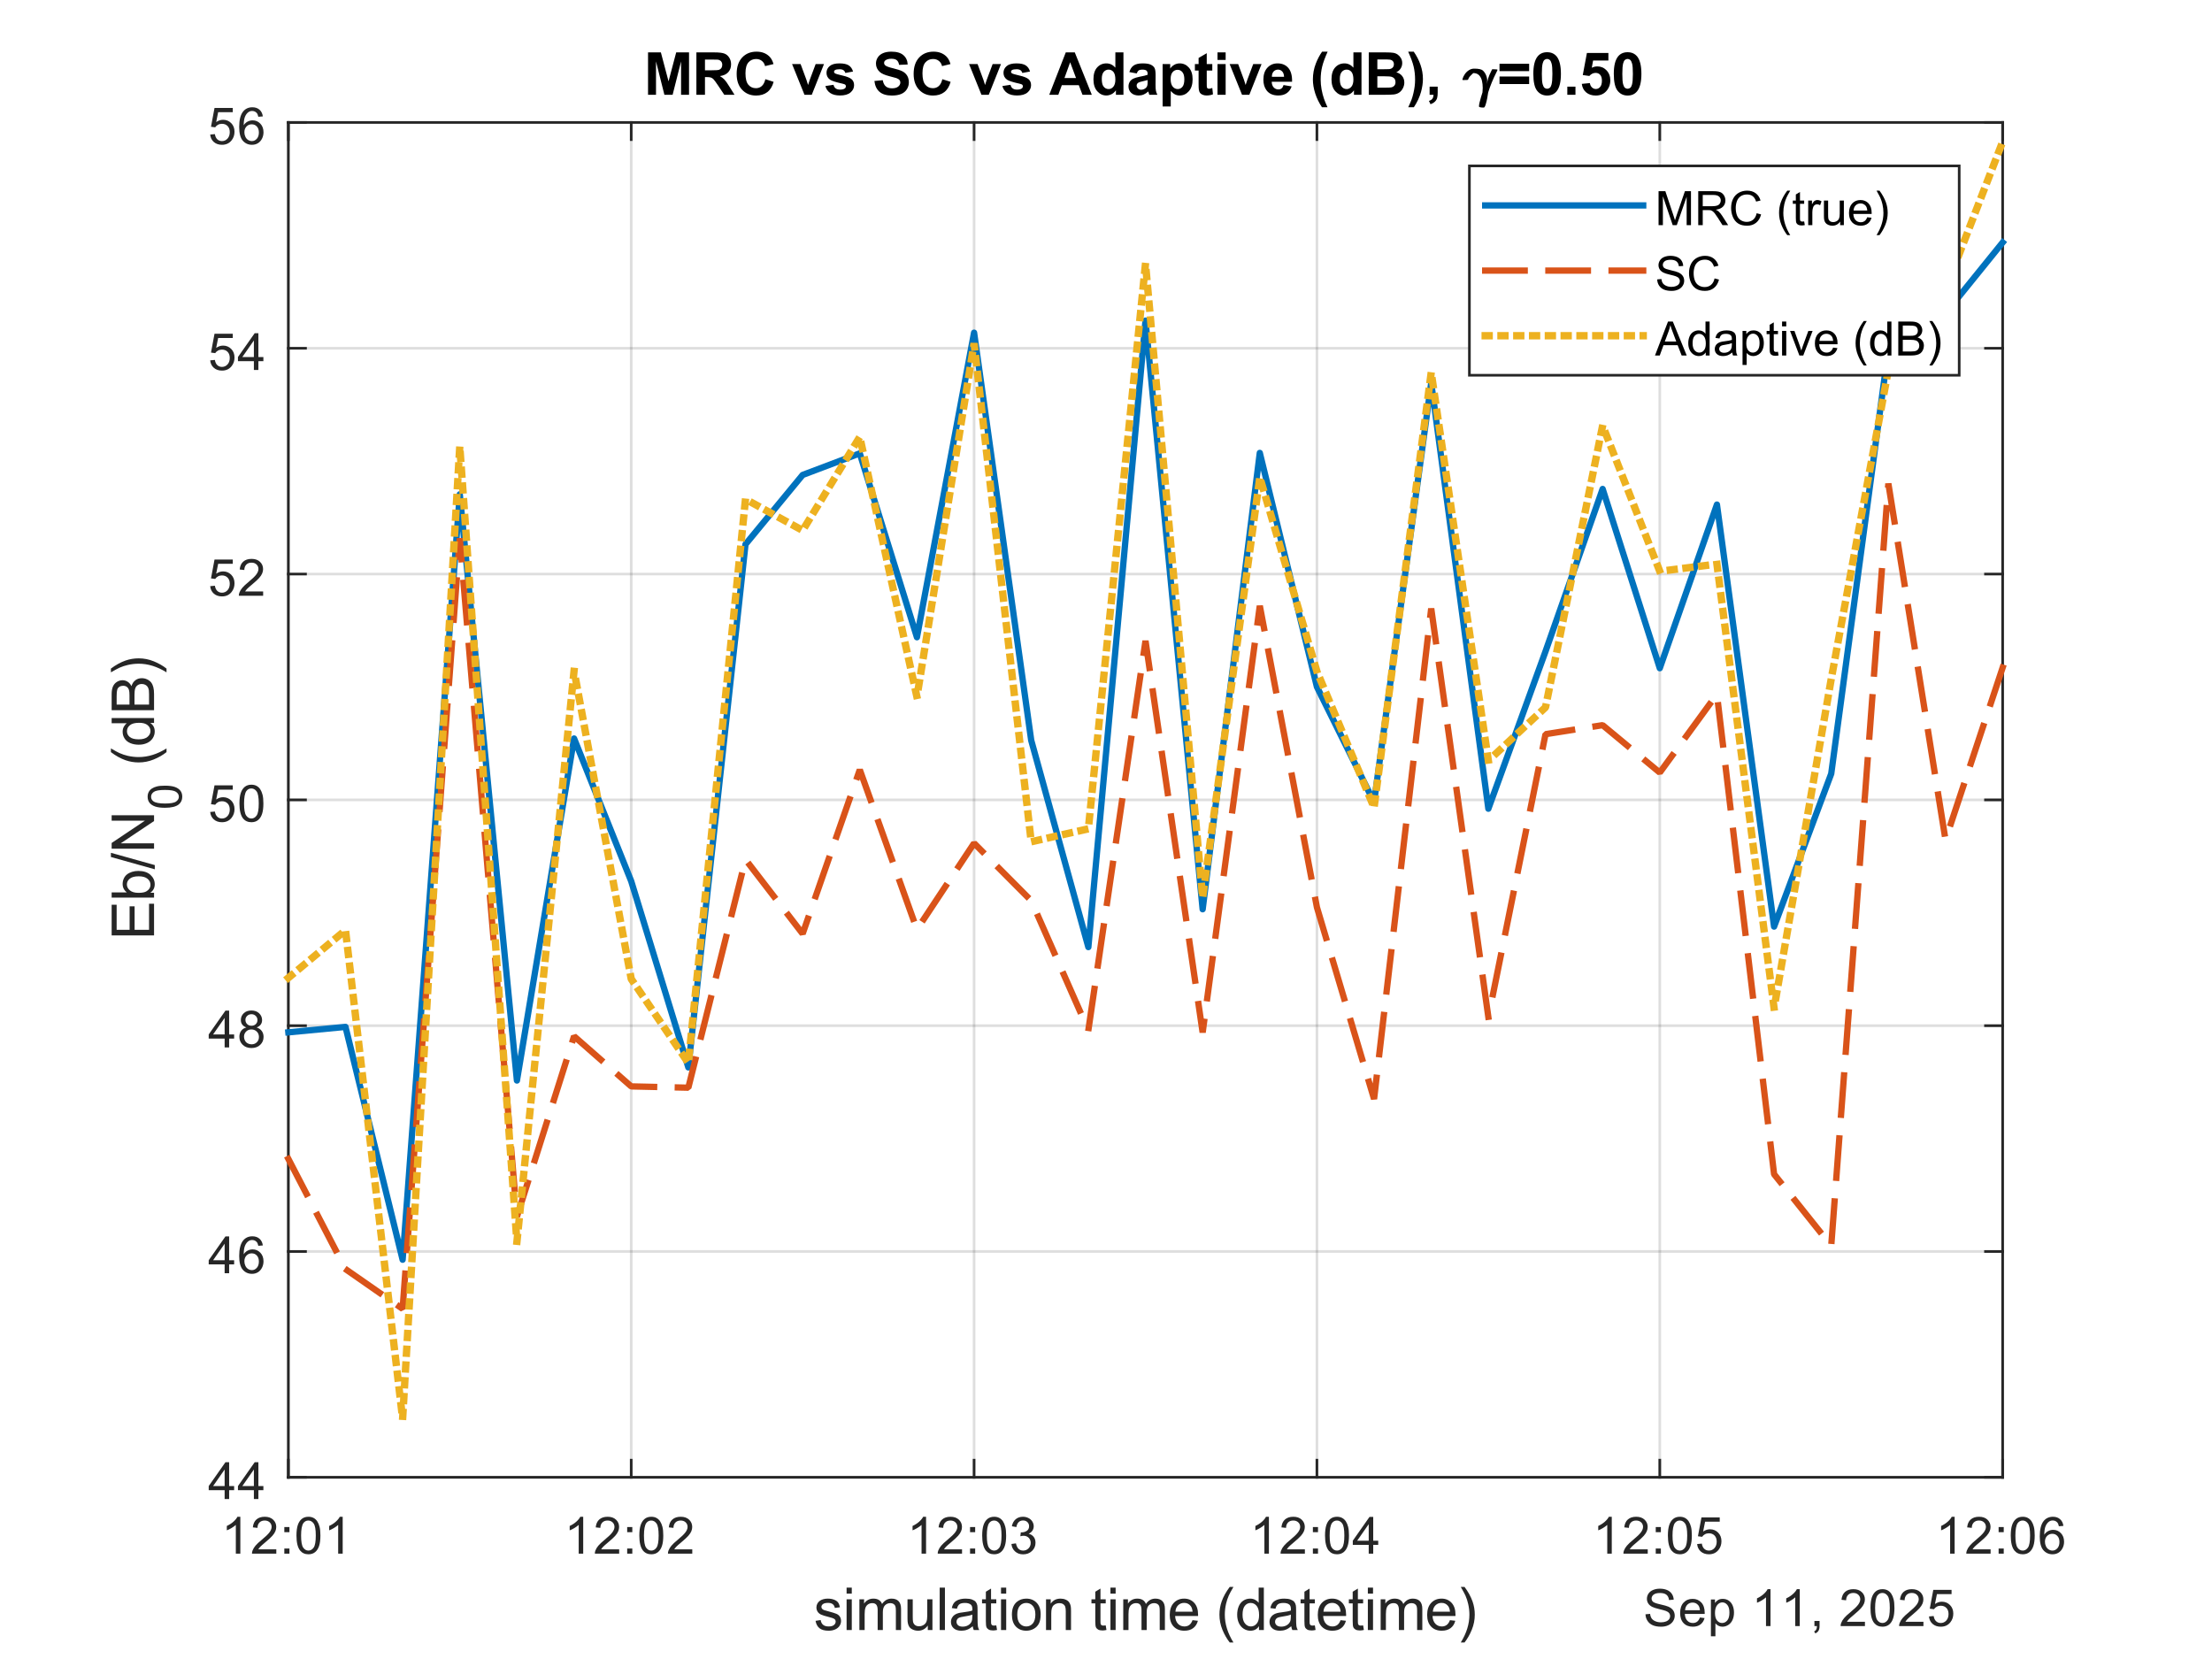 <?xml version="1.0"?>
<!DOCTYPE svg PUBLIC '-//W3C//DTD SVG 1.0//EN'
          'http://www.w3.org/TR/2001/REC-SVG-20010904/DTD/svg10.dtd'>
<svg xmlns:xlink="http://www.w3.org/1999/xlink" style="fill-opacity:1; color-rendering:auto; color-interpolation:auto; text-rendering:auto; stroke:black; stroke-linecap:square; stroke-miterlimit:10; shape-rendering:auto; stroke-opacity:1; fill:black; stroke-dasharray:none; font-weight:normal; stroke-width:1; font-family:'Dialog'; font-style:normal; stroke-linejoin:miter; font-size:12px; stroke-dashoffset:0; image-rendering:auto;" width="560" height="420" xmlns="http://www.w3.org/2000/svg"
><rect width="100%" height="100%" fill="#333333" stroke="none"/><!--Generated by the Batik Graphics2D SVG Generator--><defs id="genericDefs"
  /><g
  ><defs id="defs1"
    ><clipPath clipPathUnits="userSpaceOnUse" id="clipPath1"
      ><path d="M0 0 L560 0 L560 420 L0 420 L0 0 Z"
      /></clipPath
    ></defs
    ><g style="fill:white; stroke:white;"
    ><rect x="0" y="0" width="560" style="clip-path:url(#clipPath1); stroke:none;" height="420"
    /></g
    ><g style="fill:white; text-rendering:optimizeSpeed; color-rendering:optimizeSpeed; image-rendering:optimizeSpeed; shape-rendering:crispEdges; stroke:white; color-interpolation:sRGB;"
    ><rect x="0" width="560" height="420" y="0" style="stroke:none;"
      /><path style="stroke:none;" d="M73 374 L507 374 L507 31 L73 31 Z"
    /></g
    ><g style="stroke-linecap:butt; fill-opacity:0.149; fill:rgb(38,38,38); text-rendering:geometricPrecision; image-rendering:optimizeQuality; color-rendering:optimizeQuality; stroke-linejoin:round; stroke:rgb(38,38,38); color-interpolation:linearRGB; stroke-width:0.667; stroke-opacity:0.149;"
    ><line y2="31" style="fill:none;" x1="73.001" x2="73.001" y1="374"
      /><line y2="31" style="fill:none;" x1="159.802" x2="159.802" y1="374"
      /><line y2="31" style="fill:none;" x1="246.603" x2="246.603" y1="374"
      /><line y2="31" style="fill:none;" x1="333.397" x2="333.397" y1="374"
      /><line y2="31" style="fill:none;" x1="420.198" x2="420.198" y1="374"
      /><line y2="31" style="fill:none;" x1="507" x2="507" y1="374"
      /><line y2="374" style="fill:none;" x1="507" x2="73.001" y1="374"
      /><line y2="316.833" style="fill:none;" x1="507" x2="73.001" y1="316.833"
      /><line y2="259.667" style="fill:none;" x1="507" x2="73.001" y1="259.667"
      /><line y2="202.5" style="fill:none;" x1="507" x2="73.001" y1="202.5"
      /><line y2="145.333" style="fill:none;" x1="507" x2="73.001" y1="145.333"
      /><line y2="88.167" style="fill:none;" x1="507" x2="73.001" y1="88.167"
      /><line y2="31" style="fill:none;" x1="507" x2="73.001" y1="31"
      /><line x1="73.001" x2="507" y1="374" style="stroke-linecap:square; fill-opacity:1; fill:none; stroke-opacity:1;" y2="374"
      /><line x1="73.001" x2="507" y1="31" style="stroke-linecap:square; fill-opacity:1; fill:none; stroke-opacity:1;" y2="31"
      /><line x1="73.001" x2="73.001" y1="374" style="stroke-linecap:square; fill-opacity:1; fill:none; stroke-opacity:1;" y2="369.66"
      /><line x1="159.802" x2="159.802" y1="374" style="stroke-linecap:square; fill-opacity:1; fill:none; stroke-opacity:1;" y2="369.66"
      /><line x1="246.603" x2="246.603" y1="374" style="stroke-linecap:square; fill-opacity:1; fill:none; stroke-opacity:1;" y2="369.66"
      /><line x1="333.397" x2="333.397" y1="374" style="stroke-linecap:square; fill-opacity:1; fill:none; stroke-opacity:1;" y2="369.66"
      /><line x1="420.198" x2="420.198" y1="374" style="stroke-linecap:square; fill-opacity:1; fill:none; stroke-opacity:1;" y2="369.66"
      /><line x1="507" x2="507" y1="374" style="stroke-linecap:square; fill-opacity:1; fill:none; stroke-opacity:1;" y2="369.66"
      /><line x1="73.001" x2="73.001" y1="31" style="stroke-linecap:square; fill-opacity:1; fill:none; stroke-opacity:1;" y2="35.34"
      /><line x1="159.802" x2="159.802" y1="31" style="stroke-linecap:square; fill-opacity:1; fill:none; stroke-opacity:1;" y2="35.34"
      /><line x1="246.603" x2="246.603" y1="31" style="stroke-linecap:square; fill-opacity:1; fill:none; stroke-opacity:1;" y2="35.34"
      /><line x1="333.397" x2="333.397" y1="31" style="stroke-linecap:square; fill-opacity:1; fill:none; stroke-opacity:1;" y2="35.34"
      /><line x1="420.198" x2="420.198" y1="31" style="stroke-linecap:square; fill-opacity:1; fill:none; stroke-opacity:1;" y2="35.34"
      /><line x1="507" x2="507" y1="31" style="stroke-linecap:square; fill-opacity:1; fill:none; stroke-opacity:1;" y2="35.34"
    /></g
    ><g transform="translate(73.001,379.333)" style="font-size:13.333px; fill:rgb(38,38,38); text-rendering:geometricPrecision; color-rendering:optimizeQuality; image-rendering:optimizeQuality; stroke:rgb(38,38,38); color-interpolation:linearRGB;"
    ><path style="stroke:none;" d="M-12.156 14 L-13.297 14 L-13.297 6.719 Q-13.719 7.109 -14.383 7.508 Q-15.047 7.906 -15.578 8.094 L-15.578 6.984 Q-14.625 6.547 -13.906 5.906 Q-13.188 5.266 -12.891 4.656 L-12.156 4.656 L-12.156 14 ZM-3.049 12.906 L-3.049 14 L-9.206 14 Q-9.221 13.594 -9.065 13.203 Q-8.831 12.578 -8.315 11.969 Q-7.799 11.359 -6.815 10.562 Q-5.299 9.312 -4.768 8.586 Q-4.237 7.859 -4.237 7.219 Q-4.237 6.531 -4.721 6.07 Q-5.206 5.609 -5.987 5.609 Q-6.815 5.609 -7.307 6.102 Q-7.799 6.594 -7.815 7.469 L-8.987 7.344 Q-8.862 6.031 -8.081 5.344 Q-7.299 4.656 -5.971 4.656 Q-4.628 4.656 -3.846 5.398 Q-3.065 6.141 -3.065 7.234 Q-3.065 7.797 -3.292 8.336 Q-3.518 8.875 -4.049 9.477 Q-4.581 10.078 -5.815 11.109 Q-6.846 11.969 -7.135 12.281 Q-7.424 12.594 -7.612 12.906 L-3.049 12.906 ZM-1.021 8.562 L-1.021 7.266 L0.276 7.266 L0.276 8.562 L-1.021 8.562 ZM-1.021 14 L-1.021 12.703 L0.276 12.703 L0.276 14 L-1.021 14 ZM2.053 9.406 Q2.053 7.766 2.389 6.758 Q2.725 5.75 3.397 5.203 Q4.069 4.656 5.084 4.656 Q5.834 4.656 6.397 4.961 Q6.959 5.266 7.327 5.828 Q7.694 6.391 7.905 7.211 Q8.116 8.031 8.116 9.406 Q8.116 11.047 7.78 12.055 Q7.444 13.062 6.772 13.609 Q6.1 14.156 5.084 14.156 Q3.741 14.156 2.959 13.188 Q2.053 12.031 2.053 9.406 ZM3.225 9.406 Q3.225 11.703 3.756 12.461 Q4.287 13.219 5.084 13.219 Q5.866 13.219 6.405 12.461 Q6.944 11.703 6.944 9.406 Q6.944 7.109 6.405 6.359 Q5.866 5.609 5.069 5.609 Q4.287 5.609 3.803 6.266 Q3.225 7.125 3.225 9.406 ZM13.754 14 L12.613 14 L12.613 6.719 Q12.191 7.109 11.527 7.508 Q10.863 7.906 10.332 8.094 L10.332 6.984 Q11.285 6.547 12.004 5.906 Q12.723 5.266 13.019 4.656 L13.754 4.656 L13.754 14 Z"
    /></g
    ><g transform="translate(159.802,379.333)" style="font-size:13.333px; fill:rgb(38,38,38); text-rendering:geometricPrecision; color-rendering:optimizeQuality; image-rendering:optimizeQuality; stroke:rgb(38,38,38); color-interpolation:linearRGB;"
    ><path style="stroke:none;" d="M-12.156 14 L-13.297 14 L-13.297 6.719 Q-13.719 7.109 -14.383 7.508 Q-15.047 7.906 -15.578 8.094 L-15.578 6.984 Q-14.625 6.547 -13.906 5.906 Q-13.188 5.266 -12.891 4.656 L-12.156 4.656 L-12.156 14 ZM-3.049 12.906 L-3.049 14 L-9.206 14 Q-9.221 13.594 -9.065 13.203 Q-8.831 12.578 -8.315 11.969 Q-7.799 11.359 -6.815 10.562 Q-5.299 9.312 -4.768 8.586 Q-4.237 7.859 -4.237 7.219 Q-4.237 6.531 -4.721 6.07 Q-5.206 5.609 -5.987 5.609 Q-6.815 5.609 -7.307 6.102 Q-7.799 6.594 -7.815 7.469 L-8.987 7.344 Q-8.862 6.031 -8.081 5.344 Q-7.299 4.656 -5.971 4.656 Q-4.628 4.656 -3.846 5.398 Q-3.065 6.141 -3.065 7.234 Q-3.065 7.797 -3.292 8.336 Q-3.518 8.875 -4.049 9.477 Q-4.581 10.078 -5.815 11.109 Q-6.846 11.969 -7.135 12.281 Q-7.424 12.594 -7.612 12.906 L-3.049 12.906 ZM-1.021 8.562 L-1.021 7.266 L0.276 7.266 L0.276 8.562 L-1.021 8.562 ZM-1.021 14 L-1.021 12.703 L0.276 12.703 L0.276 14 L-1.021 14 ZM2.053 9.406 Q2.053 7.766 2.389 6.758 Q2.725 5.75 3.397 5.203 Q4.069 4.656 5.084 4.656 Q5.834 4.656 6.397 4.961 Q6.959 5.266 7.327 5.828 Q7.694 6.391 7.905 7.211 Q8.116 8.031 8.116 9.406 Q8.116 11.047 7.78 12.055 Q7.444 13.062 6.772 13.609 Q6.1 14.156 5.084 14.156 Q3.741 14.156 2.959 13.188 Q2.053 12.031 2.053 9.406 ZM3.225 9.406 Q3.225 11.703 3.756 12.461 Q4.287 13.219 5.084 13.219 Q5.866 13.219 6.405 12.461 Q6.944 11.703 6.944 9.406 Q6.944 7.109 6.405 6.359 Q5.866 5.609 5.069 5.609 Q4.287 5.609 3.803 6.266 Q3.225 7.125 3.225 9.406 ZM15.457 12.906 L15.457 14 L9.301 14 Q9.285 13.594 9.441 13.203 Q9.676 12.578 10.191 11.969 Q10.707 11.359 11.691 10.562 Q13.207 9.312 13.738 8.586 Q14.269 7.859 14.269 7.219 Q14.269 6.531 13.785 6.07 Q13.301 5.609 12.519 5.609 Q11.691 5.609 11.199 6.102 Q10.707 6.594 10.691 7.469 L9.519 7.344 Q9.644 6.031 10.426 5.344 Q11.207 4.656 12.535 4.656 Q13.879 4.656 14.66 5.398 Q15.441 6.141 15.441 7.234 Q15.441 7.797 15.215 8.336 Q14.988 8.875 14.457 9.477 Q13.926 10.078 12.691 11.109 Q11.66 11.969 11.371 12.281 Q11.082 12.594 10.894 12.906 L15.457 12.906 Z"
    /></g
    ><g transform="translate(246.603,379.333)" style="font-size:13.333px; fill:rgb(38,38,38); text-rendering:geometricPrecision; color-rendering:optimizeQuality; image-rendering:optimizeQuality; stroke:rgb(38,38,38); color-interpolation:linearRGB;"
    ><path style="stroke:none;" d="M-12.156 14 L-13.297 14 L-13.297 6.719 Q-13.719 7.109 -14.383 7.508 Q-15.047 7.906 -15.578 8.094 L-15.578 6.984 Q-14.625 6.547 -13.906 5.906 Q-13.188 5.266 -12.891 4.656 L-12.156 4.656 L-12.156 14 ZM-3.049 12.906 L-3.049 14 L-9.206 14 Q-9.221 13.594 -9.065 13.203 Q-8.831 12.578 -8.315 11.969 Q-7.799 11.359 -6.815 10.562 Q-5.299 9.312 -4.768 8.586 Q-4.237 7.859 -4.237 7.219 Q-4.237 6.531 -4.721 6.07 Q-5.206 5.609 -5.987 5.609 Q-6.815 5.609 -7.307 6.102 Q-7.799 6.594 -7.815 7.469 L-8.987 7.344 Q-8.862 6.031 -8.081 5.344 Q-7.299 4.656 -5.971 4.656 Q-4.628 4.656 -3.846 5.398 Q-3.065 6.141 -3.065 7.234 Q-3.065 7.797 -3.292 8.336 Q-3.518 8.875 -4.049 9.477 Q-4.581 10.078 -5.815 11.109 Q-6.846 11.969 -7.135 12.281 Q-7.424 12.594 -7.612 12.906 L-3.049 12.906 ZM-1.021 8.562 L-1.021 7.266 L0.276 7.266 L0.276 8.562 L-1.021 8.562 ZM-1.021 14 L-1.021 12.703 L0.276 12.703 L0.276 14 L-1.021 14 ZM2.053 9.406 Q2.053 7.766 2.389 6.758 Q2.725 5.75 3.397 5.203 Q4.069 4.656 5.084 4.656 Q5.834 4.656 6.397 4.961 Q6.959 5.266 7.327 5.828 Q7.694 6.391 7.905 7.211 Q8.116 8.031 8.116 9.406 Q8.116 11.047 7.78 12.055 Q7.444 13.062 6.772 13.609 Q6.1 14.156 5.084 14.156 Q3.741 14.156 2.959 13.188 Q2.053 12.031 2.053 9.406 ZM3.225 9.406 Q3.225 11.703 3.756 12.461 Q4.287 13.219 5.084 13.219 Q5.866 13.219 6.405 12.461 Q6.944 11.703 6.944 9.406 Q6.944 7.109 6.405 6.359 Q5.866 5.609 5.069 5.609 Q4.287 5.609 3.803 6.266 Q3.225 7.125 3.225 9.406 ZM9.457 11.547 L10.598 11.391 Q10.801 12.359 11.269 12.789 Q11.738 13.219 12.426 13.219 Q13.223 13.219 13.777 12.664 Q14.332 12.109 14.332 11.281 Q14.332 10.484 13.824 9.977 Q13.316 9.469 12.519 9.469 Q12.191 9.469 11.707 9.594 L11.832 8.594 Q11.957 8.609 12.019 8.609 Q12.754 8.609 13.34 8.227 Q13.926 7.844 13.926 7.047 Q13.926 6.422 13.496 6.008 Q13.066 5.594 12.394 5.594 Q11.723 5.594 11.285 6.016 Q10.848 6.438 10.707 7.266 L9.566 7.062 Q9.785 5.922 10.527 5.289 Q11.269 4.656 12.363 4.656 Q13.129 4.656 13.769 4.984 Q14.41 5.312 14.754 5.875 Q15.098 6.438 15.098 7.078 Q15.098 7.672 14.769 8.172 Q14.441 8.672 13.816 8.953 Q14.629 9.156 15.09 9.75 Q15.551 10.344 15.551 11.25 Q15.551 12.469 14.66 13.32 Q13.769 14.172 12.41 14.172 Q11.191 14.172 10.379 13.438 Q9.566 12.703 9.457 11.547 Z"
    /></g
    ><g transform="translate(333.397,379.333)" style="font-size:13.333px; fill:rgb(38,38,38); text-rendering:geometricPrecision; color-rendering:optimizeQuality; image-rendering:optimizeQuality; stroke:rgb(38,38,38); color-interpolation:linearRGB;"
    ><path style="stroke:none;" d="M-12.156 14 L-13.297 14 L-13.297 6.719 Q-13.719 7.109 -14.383 7.508 Q-15.047 7.906 -15.578 8.094 L-15.578 6.984 Q-14.625 6.547 -13.906 5.906 Q-13.188 5.266 -12.891 4.656 L-12.156 4.656 L-12.156 14 ZM-3.049 12.906 L-3.049 14 L-9.206 14 Q-9.221 13.594 -9.065 13.203 Q-8.831 12.578 -8.315 11.969 Q-7.799 11.359 -6.815 10.562 Q-5.299 9.312 -4.768 8.586 Q-4.237 7.859 -4.237 7.219 Q-4.237 6.531 -4.721 6.07 Q-5.206 5.609 -5.987 5.609 Q-6.815 5.609 -7.307 6.102 Q-7.799 6.594 -7.815 7.469 L-8.987 7.344 Q-8.862 6.031 -8.081 5.344 Q-7.299 4.656 -5.971 4.656 Q-4.628 4.656 -3.846 5.398 Q-3.065 6.141 -3.065 7.234 Q-3.065 7.797 -3.292 8.336 Q-3.518 8.875 -4.049 9.477 Q-4.581 10.078 -5.815 11.109 Q-6.846 11.969 -7.135 12.281 Q-7.424 12.594 -7.612 12.906 L-3.049 12.906 ZM-1.021 8.562 L-1.021 7.266 L0.276 7.266 L0.276 8.562 L-1.021 8.562 ZM-1.021 14 L-1.021 12.703 L0.276 12.703 L0.276 14 L-1.021 14 ZM2.053 9.406 Q2.053 7.766 2.389 6.758 Q2.725 5.75 3.397 5.203 Q4.069 4.656 5.084 4.656 Q5.834 4.656 6.397 4.961 Q6.959 5.266 7.327 5.828 Q7.694 6.391 7.905 7.211 Q8.116 8.031 8.116 9.406 Q8.116 11.047 7.78 12.055 Q7.444 13.062 6.772 13.609 Q6.1 14.156 5.084 14.156 Q3.741 14.156 2.959 13.188 Q2.053 12.031 2.053 9.406 ZM3.225 9.406 Q3.225 11.703 3.756 12.461 Q4.287 13.219 5.084 13.219 Q5.866 13.219 6.405 12.461 Q6.944 11.703 6.944 9.406 Q6.944 7.109 6.405 6.359 Q5.866 5.609 5.069 5.609 Q4.287 5.609 3.803 6.266 Q3.225 7.125 3.225 9.406 ZM13.113 14 L13.113 11.766 L9.082 11.766 L9.082 10.719 L13.316 4.688 L14.254 4.688 L14.254 10.719 L15.519 10.719 L15.519 11.766 L14.254 11.766 L14.254 14 L13.113 14 ZM13.113 10.719 L13.113 6.531 L10.191 10.719 L13.113 10.719 Z"
    /></g
    ><g transform="translate(420.198,379.333)" style="font-size:13.333px; fill:rgb(38,38,38); text-rendering:geometricPrecision; color-rendering:optimizeQuality; image-rendering:optimizeQuality; stroke:rgb(38,38,38); color-interpolation:linearRGB;"
    ><path style="stroke:none;" d="M-12.156 14 L-13.297 14 L-13.297 6.719 Q-13.719 7.109 -14.383 7.508 Q-15.047 7.906 -15.578 8.094 L-15.578 6.984 Q-14.625 6.547 -13.906 5.906 Q-13.188 5.266 -12.891 4.656 L-12.156 4.656 L-12.156 14 ZM-3.049 12.906 L-3.049 14 L-9.206 14 Q-9.221 13.594 -9.065 13.203 Q-8.831 12.578 -8.315 11.969 Q-7.799 11.359 -6.815 10.562 Q-5.299 9.312 -4.768 8.586 Q-4.237 7.859 -4.237 7.219 Q-4.237 6.531 -4.721 6.07 Q-5.206 5.609 -5.987 5.609 Q-6.815 5.609 -7.307 6.102 Q-7.799 6.594 -7.815 7.469 L-8.987 7.344 Q-8.862 6.031 -8.081 5.344 Q-7.299 4.656 -5.971 4.656 Q-4.628 4.656 -3.846 5.398 Q-3.065 6.141 -3.065 7.234 Q-3.065 7.797 -3.292 8.336 Q-3.518 8.875 -4.049 9.477 Q-4.581 10.078 -5.815 11.109 Q-6.846 11.969 -7.135 12.281 Q-7.424 12.594 -7.612 12.906 L-3.049 12.906 ZM-1.021 8.562 L-1.021 7.266 L0.276 7.266 L0.276 8.562 L-1.021 8.562 ZM-1.021 14 L-1.021 12.703 L0.276 12.703 L0.276 14 L-1.021 14 ZM2.053 9.406 Q2.053 7.766 2.389 6.758 Q2.725 5.75 3.397 5.203 Q4.069 4.656 5.084 4.656 Q5.834 4.656 6.397 4.961 Q6.959 5.266 7.327 5.828 Q7.694 6.391 7.905 7.211 Q8.116 8.031 8.116 9.406 Q8.116 11.047 7.78 12.055 Q7.444 13.062 6.772 13.609 Q6.1 14.156 5.084 14.156 Q3.741 14.156 2.959 13.188 Q2.053 12.031 2.053 9.406 ZM3.225 9.406 Q3.225 11.703 3.756 12.461 Q4.287 13.219 5.084 13.219 Q5.866 13.219 6.405 12.461 Q6.944 11.703 6.944 9.406 Q6.944 7.109 6.405 6.359 Q5.866 5.609 5.069 5.609 Q4.287 5.609 3.803 6.266 Q3.225 7.125 3.225 9.406 ZM9.457 11.562 L10.644 11.453 Q10.785 12.344 11.269 12.781 Q11.754 13.219 12.441 13.219 Q13.269 13.219 13.84 12.594 Q14.41 11.969 14.41 10.953 Q14.41 9.969 13.863 9.406 Q13.316 8.844 12.426 8.844 Q11.863 8.844 11.418 9.094 Q10.973 9.344 10.723 9.734 L9.66 9.594 L10.551 4.828 L15.176 4.828 L15.176 5.906 L11.473 5.906 L10.973 8.406 Q11.801 7.828 12.723 7.828 Q13.941 7.828 14.777 8.672 Q15.613 9.516 15.613 10.844 Q15.613 12.109 14.879 13.031 Q13.988 14.156 12.441 14.156 Q11.176 14.156 10.371 13.445 Q9.566 12.734 9.457 11.562 Z"
    /></g
    ><g transform="translate(507,379.333)" style="font-size:13.333px; fill:rgb(38,38,38); text-rendering:geometricPrecision; color-rendering:optimizeQuality; image-rendering:optimizeQuality; stroke:rgb(38,38,38); color-interpolation:linearRGB;"
    ><path style="stroke:none;" d="M-12.156 14 L-13.297 14 L-13.297 6.719 Q-13.719 7.109 -14.383 7.508 Q-15.047 7.906 -15.578 8.094 L-15.578 6.984 Q-14.625 6.547 -13.906 5.906 Q-13.188 5.266 -12.891 4.656 L-12.156 4.656 L-12.156 14 ZM-3.049 12.906 L-3.049 14 L-9.206 14 Q-9.221 13.594 -9.065 13.203 Q-8.831 12.578 -8.315 11.969 Q-7.799 11.359 -6.815 10.562 Q-5.299 9.312 -4.768 8.586 Q-4.237 7.859 -4.237 7.219 Q-4.237 6.531 -4.721 6.07 Q-5.206 5.609 -5.987 5.609 Q-6.815 5.609 -7.307 6.102 Q-7.799 6.594 -7.815 7.469 L-8.987 7.344 Q-8.862 6.031 -8.081 5.344 Q-7.299 4.656 -5.971 4.656 Q-4.628 4.656 -3.846 5.398 Q-3.065 6.141 -3.065 7.234 Q-3.065 7.797 -3.292 8.336 Q-3.518 8.875 -4.049 9.477 Q-4.581 10.078 -5.815 11.109 Q-6.846 11.969 -7.135 12.281 Q-7.424 12.594 -7.612 12.906 L-3.049 12.906 ZM-1.021 8.562 L-1.021 7.266 L0.276 7.266 L0.276 8.562 L-1.021 8.562 ZM-1.021 14 L-1.021 12.703 L0.276 12.703 L0.276 14 L-1.021 14 ZM2.053 9.406 Q2.053 7.766 2.389 6.758 Q2.725 5.75 3.397 5.203 Q4.069 4.656 5.084 4.656 Q5.834 4.656 6.397 4.961 Q6.959 5.266 7.327 5.828 Q7.694 6.391 7.905 7.211 Q8.116 8.031 8.116 9.406 Q8.116 11.047 7.78 12.055 Q7.444 13.062 6.772 13.609 Q6.1 14.156 5.084 14.156 Q3.741 14.156 2.959 13.188 Q2.053 12.031 2.053 9.406 ZM3.225 9.406 Q3.225 11.703 3.756 12.461 Q4.287 13.219 5.084 13.219 Q5.866 13.219 6.405 12.461 Q6.944 11.703 6.944 9.406 Q6.944 7.109 6.405 6.359 Q5.866 5.609 5.069 5.609 Q4.287 5.609 3.803 6.266 Q3.225 7.125 3.225 9.406 ZM15.379 6.969 L14.238 7.062 Q14.098 6.391 13.816 6.078 Q13.348 5.594 12.676 5.594 Q12.129 5.594 11.707 5.906 Q11.176 6.297 10.863 7.047 Q10.551 7.797 10.535 9.203 Q10.941 8.578 11.543 8.273 Q12.144 7.969 12.801 7.969 Q13.941 7.969 14.746 8.805 Q15.551 9.641 15.551 10.984 Q15.551 11.859 15.168 12.609 Q14.785 13.359 14.129 13.758 Q13.473 14.156 12.629 14.156 Q11.207 14.156 10.301 13.109 Q9.394 12.062 9.394 9.641 Q9.394 6.953 10.394 5.719 Q11.269 4.656 12.738 4.656 Q13.832 4.656 14.535 5.273 Q15.238 5.891 15.379 6.969 ZM10.707 10.984 Q10.707 11.578 10.957 12.117 Q11.207 12.656 11.66 12.938 Q12.113 13.219 12.613 13.219 Q13.332 13.219 13.855 12.633 Q14.379 12.047 14.379 11.047 Q14.379 10.078 13.863 9.523 Q13.348 8.969 12.566 8.969 Q11.785 8.969 11.246 9.523 Q10.707 10.078 10.707 10.984 Z"
    /></g
    ><g transform="translate(290,397.667)" style="font-size:14.667px; fill:rgb(38,38,38); text-rendering:geometricPrecision; color-rendering:optimizeQuality; image-rendering:optimizeQuality; stroke:rgb(38,38,38); color-interpolation:linearRGB;"
    ><path style="stroke:none;" d="M-83.531 12.672 L-82.234 12.469 Q-82.125 13.25 -81.625 13.672 Q-81.125 14.094 -80.219 14.094 Q-79.312 14.094 -78.875 13.727 Q-78.438 13.359 -78.438 12.859 Q-78.438 12.406 -78.828 12.156 Q-79.094 11.969 -80.172 11.703 Q-81.625 11.344 -82.18 11.07 Q-82.734 10.797 -83.023 10.328 Q-83.312 9.859 -83.312 9.281 Q-83.312 8.766 -83.078 8.32 Q-82.844 7.875 -82.438 7.594 Q-82.125 7.359 -81.594 7.203 Q-81.062 7.047 -80.453 7.047 Q-79.547 7.047 -78.852 7.312 Q-78.156 7.578 -77.828 8.023 Q-77.5 8.469 -77.375 9.234 L-78.656 9.406 Q-78.75 8.797 -79.172 8.461 Q-79.594 8.125 -80.359 8.125 Q-81.266 8.125 -81.656 8.43 Q-82.047 8.734 -82.047 9.141 Q-82.047 9.391 -81.891 9.594 Q-81.719 9.812 -81.375 9.953 Q-81.188 10.016 -80.219 10.281 Q-78.812 10.656 -78.258 10.891 Q-77.703 11.125 -77.391 11.586 Q-77.078 12.047 -77.078 12.719 Q-77.078 13.375 -77.461 13.953 Q-77.844 14.531 -78.57 14.852 Q-79.297 15.172 -80.219 15.172 Q-81.734 15.172 -82.523 14.547 Q-83.312 13.922 -83.531 12.672 ZM-75.672 5.781 L-75.672 4.266 L-74.359 4.266 L-74.359 5.781 L-75.672 5.781 ZM-75.672 15 L-75.672 7.219 L-74.359 7.219 L-74.359 15 L-75.672 15 ZM-72.431 15 L-72.431 7.219 L-71.244 7.219 L-71.244 8.312 Q-70.885 7.734 -70.275 7.391 Q-69.666 7.047 -68.885 7.047 Q-68.025 7.047 -67.47 7.406 Q-66.916 7.766 -66.697 8.406 Q-65.775 7.047 -64.291 7.047 Q-63.135 7.047 -62.51 7.688 Q-61.885 8.328 -61.885 9.656 L-61.885 15 L-63.197 15 L-63.197 10.094 Q-63.197 9.312 -63.322 8.961 Q-63.447 8.609 -63.791 8.398 Q-64.135 8.188 -64.588 8.188 Q-65.4 8.188 -65.947 8.734 Q-66.494 9.281 -66.494 10.484 L-66.494 15 L-67.806 15 L-67.806 9.953 Q-67.806 9.062 -68.127 8.625 Q-68.447 8.188 -69.181 8.188 Q-69.744 8.188 -70.213 8.484 Q-70.681 8.781 -70.892 9.344 Q-71.103 9.906 -71.103 10.969 L-71.103 15 L-72.431 15 ZM-55.113 15 L-55.113 13.859 Q-56.035 15.172 -57.582 15.172 Q-58.27 15.172 -58.871 14.906 Q-59.473 14.641 -59.762 14.242 Q-60.051 13.844 -60.16 13.266 Q-60.254 12.891 -60.254 12.047 L-60.254 7.219 L-58.926 7.219 L-58.926 11.531 Q-58.926 12.562 -58.848 12.922 Q-58.723 13.453 -58.324 13.75 Q-57.926 14.047 -57.332 14.047 Q-56.738 14.047 -56.215 13.742 Q-55.691 13.438 -55.473 12.914 Q-55.254 12.391 -55.254 11.391 L-55.254 7.219 L-53.941 7.219 L-53.941 15 L-55.113 15 ZM-52.103 15 L-52.103 4.266 L-50.775 4.266 L-50.775 15 L-52.103 15 ZM-43.737 14.047 Q-44.472 14.656 -45.143 14.914 Q-45.815 15.172 -46.597 15.172 Q-47.878 15.172 -48.565 14.547 Q-49.253 13.922 -49.253 12.953 Q-49.253 12.375 -48.995 11.906 Q-48.737 11.438 -48.315 11.148 Q-47.893 10.859 -47.362 10.719 Q-46.987 10.609 -46.19 10.516 Q-44.597 10.328 -43.847 10.062 Q-43.831 9.797 -43.831 9.719 Q-43.831 8.906 -44.206 8.578 Q-44.722 8.141 -45.706 8.141 Q-46.643 8.141 -47.089 8.461 Q-47.534 8.781 -47.737 9.609 L-49.034 9.438 Q-48.862 8.609 -48.456 8.102 Q-48.05 7.594 -47.284 7.32 Q-46.518 7.047 -45.518 7.047 Q-44.518 7.047 -43.901 7.281 Q-43.284 7.516 -42.987 7.867 Q-42.69 8.219 -42.581 8.766 Q-42.518 9.109 -42.518 9.984 L-42.518 11.734 Q-42.518 13.578 -42.432 14.062 Q-42.347 14.547 -42.097 15 L-43.472 15 Q-43.675 14.594 -43.737 14.047 ZM-43.847 11.094 Q-44.565 11.391 -46.003 11.594 Q-46.815 11.719 -47.151 11.859 Q-47.487 12 -47.667 12.281 Q-47.847 12.562 -47.847 12.906 Q-47.847 13.438 -47.448 13.789 Q-47.05 14.141 -46.284 14.141 Q-45.518 14.141 -44.925 13.805 Q-44.331 13.469 -44.05 12.891 Q-43.847 12.453 -43.847 11.578 L-43.847 11.094 ZM-37.774 13.828 L-37.586 14.984 Q-38.149 15.109 -38.586 15.109 Q-39.305 15.109 -39.703 14.875 Q-40.102 14.641 -40.258 14.273 Q-40.414 13.906 -40.414 12.719 L-40.414 8.25 L-41.383 8.25 L-41.383 7.219 L-40.414 7.219 L-40.414 5.297 L-39.102 4.5 L-39.102 7.219 L-37.774 7.219 L-37.774 8.25 L-39.102 8.25 L-39.102 12.797 Q-39.102 13.359 -39.031 13.523 Q-38.961 13.688 -38.805 13.781 Q-38.649 13.875 -38.367 13.875 Q-38.133 13.875 -37.774 13.828 ZM-36.577 5.781 L-36.577 4.266 L-35.264 4.266 L-35.264 5.781 L-36.577 5.781 ZM-36.577 15 L-36.577 7.219 L-35.264 7.219 L-35.264 15 L-36.577 15 ZM-33.821 11.109 Q-33.821 8.953 -32.617 7.906 Q-31.617 7.047 -30.18 7.047 Q-28.57 7.047 -27.555 8.094 Q-26.539 9.141 -26.539 11 Q-26.539 12.5 -26.985 13.359 Q-27.43 14.219 -28.297 14.695 Q-29.164 15.172 -30.18 15.172 Q-31.805 15.172 -32.813 14.125 Q-33.821 13.078 -33.821 11.109 ZM-32.461 11.109 Q-32.461 12.609 -31.813 13.352 Q-31.164 14.094 -30.18 14.094 Q-29.195 14.094 -28.539 13.344 Q-27.883 12.594 -27.883 11.062 Q-27.883 9.625 -28.539 8.883 Q-29.195 8.141 -30.18 8.141 Q-31.164 8.141 -31.813 8.875 Q-32.461 9.609 -32.461 11.109 ZM-25.185 15 L-25.185 7.219 L-23.997 7.219 L-23.997 8.328 Q-23.138 7.047 -21.513 7.047 Q-20.81 7.047 -20.224 7.297 Q-19.638 7.547 -19.341 7.961 Q-19.044 8.375 -18.935 8.938 Q-18.857 9.297 -18.857 10.219 L-18.857 15 L-20.185 15 L-20.185 10.266 Q-20.185 9.469 -20.333 9.07 Q-20.482 8.672 -20.872 8.43 Q-21.263 8.188 -21.794 8.188 Q-22.638 8.188 -23.247 8.719 Q-23.857 9.25 -23.857 10.75 L-23.857 15 L-25.185 15 ZM-10.071 13.828 L-9.884 14.984 Q-10.446 15.109 -10.884 15.109 Q-11.602 15.109 -12.001 14.875 Q-12.399 14.641 -12.556 14.273 Q-12.712 13.906 -12.712 12.719 L-12.712 8.25 L-13.681 8.25 L-13.681 7.219 L-12.712 7.219 L-12.712 5.297 L-11.399 4.5 L-11.399 7.219 L-10.071 7.219 L-10.071 8.25 L-11.399 8.25 L-11.399 12.797 Q-11.399 13.359 -11.329 13.523 Q-11.259 13.688 -11.102 13.781 Q-10.946 13.875 -10.665 13.875 Q-10.431 13.875 -10.071 13.828 ZM-8.874 5.781 L-8.874 4.266 L-7.562 4.266 L-7.562 5.781 L-8.874 5.781 ZM-8.874 15 L-8.874 7.219 L-7.562 7.219 L-7.562 15 L-8.874 15 ZM-5.634 15 L-5.634 7.219 L-4.446 7.219 L-4.446 8.312 Q-4.087 7.734 -3.478 7.391 Q-2.868 7.047 -2.087 7.047 Q-1.228 7.047 -0.673 7.406 Q-0.118 7.766 0.101 8.406 Q1.022 7.047 2.507 7.047 Q3.663 7.047 4.288 7.688 Q4.913 8.328 4.913 9.656 L4.913 15 L3.601 15 L3.601 10.094 Q3.601 9.312 3.476 8.961 Q3.351 8.609 3.007 8.398 Q2.663 8.188 2.21 8.188 Q1.397 8.188 0.851 8.734 Q0.304 9.281 0.304 10.484 L0.304 15 L-1.009 15 L-1.009 9.953 Q-1.009 9.062 -1.329 8.625 Q-1.649 8.188 -2.384 8.188 Q-2.946 8.188 -3.415 8.484 Q-3.884 8.781 -4.095 9.344 Q-4.306 9.906 -4.306 10.969 L-4.306 15 L-5.634 15 ZM11.903 12.5 L13.262 12.656 Q12.95 13.859 12.075 14.516 Q11.2 15.172 9.841 15.172 Q8.137 15.172 7.138 14.125 Q6.138 13.078 6.138 11.172 Q6.138 9.219 7.153 8.133 Q8.169 7.047 9.778 7.047 Q11.341 7.047 12.325 8.109 Q13.309 9.172 13.309 11.094 Q13.309 11.219 13.309 11.453 L7.497 11.453 Q7.575 12.734 8.223 13.414 Q8.872 14.094 9.856 14.094 Q10.575 14.094 11.091 13.711 Q11.606 13.328 11.903 12.5 ZM7.575 10.359 L11.919 10.359 Q11.825 9.375 11.419 8.891 Q10.794 8.125 9.794 8.125 Q8.872 8.125 8.255 8.734 Q7.638 9.344 7.575 10.359 ZM21.329 18.156 Q20.236 16.781 19.478 14.938 Q18.72 13.094 18.72 11.109 Q18.72 9.375 19.282 7.766 Q19.939 5.922 21.329 4.078 L22.267 4.078 Q21.376 5.609 21.095 6.25 Q20.642 7.266 20.392 8.359 Q20.079 9.734 20.079 11.125 Q20.079 14.641 22.267 18.156 L21.329 18.156 ZM28.726 15 L28.726 14.016 Q27.991 15.172 26.554 15.172 Q25.632 15.172 24.851 14.664 Q24.069 14.156 23.64 13.234 Q23.21 12.312 23.21 11.125 Q23.21 9.953 23.601 9.008 Q23.991 8.062 24.765 7.555 Q25.538 7.047 26.491 7.047 Q27.194 7.047 27.749 7.344 Q28.304 7.641 28.648 8.109 L28.648 4.266 L29.96 4.266 L29.96 15 L28.726 15 ZM24.569 11.125 Q24.569 12.609 25.194 13.352 Q25.819 14.094 26.679 14.094 Q27.538 14.094 28.148 13.383 Q28.757 12.672 28.757 11.234 Q28.757 9.625 28.14 8.883 Q27.523 8.141 26.616 8.141 Q25.741 8.141 25.155 8.859 Q24.569 9.578 24.569 11.125 ZM36.908 14.047 Q36.174 14.656 35.502 14.914 Q34.83 15.172 34.049 15.172 Q32.767 15.172 32.08 14.547 Q31.392 13.922 31.392 12.953 Q31.392 12.375 31.65 11.906 Q31.908 11.438 32.33 11.148 Q32.752 10.859 33.283 10.719 Q33.658 10.609 34.455 10.516 Q36.049 10.328 36.799 10.062 Q36.814 9.797 36.814 9.719 Q36.814 8.906 36.439 8.578 Q35.924 8.141 34.939 8.141 Q34.002 8.141 33.556 8.461 Q33.111 8.781 32.908 9.609 L31.611 9.438 Q31.783 8.609 32.189 8.102 Q32.596 7.594 33.361 7.32 Q34.127 7.047 35.127 7.047 Q36.127 7.047 36.744 7.281 Q37.361 7.516 37.658 7.867 Q37.955 8.219 38.064 8.766 Q38.127 9.109 38.127 9.984 L38.127 11.734 Q38.127 13.578 38.213 14.062 Q38.299 14.547 38.549 15 L37.174 15 Q36.971 14.594 36.908 14.047 ZM36.799 11.094 Q36.08 11.391 34.642 11.594 Q33.83 11.719 33.494 11.859 Q33.158 12 32.978 12.281 Q32.799 12.562 32.799 12.906 Q32.799 13.438 33.197 13.789 Q33.596 14.141 34.361 14.141 Q35.127 14.141 35.721 13.805 Q36.314 13.469 36.596 12.891 Q36.799 12.453 36.799 11.578 L36.799 11.094 ZM42.872 13.828 L43.059 14.984 Q42.497 15.109 42.059 15.109 Q41.34 15.109 40.942 14.875 Q40.543 14.641 40.387 14.273 Q40.231 13.906 40.231 12.719 L40.231 8.25 L39.262 8.25 L39.262 7.219 L40.231 7.219 L40.231 5.297 L41.543 4.5 L41.543 7.219 L42.872 7.219 L42.872 8.25 L41.543 8.25 L41.543 12.797 Q41.543 13.359 41.614 13.523 Q41.684 13.688 41.84 13.781 Q41.997 13.875 42.278 13.875 Q42.512 13.875 42.872 13.828 ZM49.381 12.5 L50.74 12.656 Q50.428 13.859 49.553 14.516 Q48.678 15.172 47.319 15.172 Q45.615 15.172 44.615 14.125 Q43.615 13.078 43.615 11.172 Q43.615 9.219 44.631 8.133 Q45.647 7.047 47.256 7.047 Q48.819 7.047 49.803 8.109 Q50.787 9.172 50.787 11.094 Q50.787 11.219 50.787 11.453 L44.975 11.453 Q45.053 12.734 45.701 13.414 Q46.35 14.094 47.334 14.094 Q48.053 14.094 48.569 13.711 Q49.084 13.328 49.381 12.5 ZM45.053 10.359 L49.397 10.359 Q49.303 9.375 48.897 8.891 Q48.272 8.125 47.272 8.125 Q46.35 8.125 45.733 8.734 Q45.115 9.344 45.053 10.359 ZM55.095 13.828 L55.282 14.984 Q54.72 15.109 54.282 15.109 Q53.563 15.109 53.165 14.875 Q52.767 14.641 52.61 14.273 Q52.454 13.906 52.454 12.719 L52.454 8.25 L51.485 8.25 L51.485 7.219 L52.454 7.219 L52.454 5.297 L53.767 4.5 L53.767 7.219 L55.095 7.219 L55.095 8.25 L53.767 8.25 L53.767 12.797 Q53.767 13.359 53.837 13.523 Q53.907 13.688 54.063 13.781 Q54.22 13.875 54.501 13.875 Q54.735 13.875 55.095 13.828 ZM56.292 5.781 L56.292 4.266 L57.604 4.266 L57.604 5.781 L56.292 5.781 ZM56.292 15 L56.292 7.219 L57.604 7.219 L57.604 15 L56.292 15 ZM59.532 15 L59.532 7.219 L60.72 7.219 L60.72 8.312 Q61.079 7.734 61.688 7.391 Q62.298 7.047 63.079 7.047 Q63.938 7.047 64.493 7.406 Q65.048 7.766 65.266 8.406 Q66.188 7.047 67.673 7.047 Q68.829 7.047 69.454 7.688 Q70.079 8.328 70.079 9.656 L70.079 15 L68.766 15 L68.766 10.094 Q68.766 9.312 68.641 8.961 Q68.516 8.609 68.173 8.398 Q67.829 8.188 67.376 8.188 Q66.563 8.188 66.016 8.734 Q65.47 9.281 65.47 10.484 L65.47 15 L64.157 15 L64.157 9.953 Q64.157 9.062 63.837 8.625 Q63.517 8.188 62.782 8.188 Q62.22 8.188 61.751 8.484 Q61.282 8.781 61.071 9.344 Q60.86 9.906 60.86 10.969 L60.86 15 L59.532 15 ZM77.069 12.5 L78.428 12.656 Q78.116 13.859 77.241 14.516 Q76.366 15.172 75.007 15.172 Q73.303 15.172 72.303 14.125 Q71.303 13.078 71.303 11.172 Q71.303 9.219 72.319 8.133 Q73.335 7.047 74.944 7.047 Q76.507 7.047 77.491 8.109 Q78.475 9.172 78.475 11.094 Q78.475 11.219 78.475 11.453 L72.663 11.453 Q72.741 12.734 73.389 13.414 Q74.038 14.094 75.022 14.094 Q75.741 14.094 76.257 13.711 Q76.772 13.328 77.069 12.5 ZM72.741 10.359 L77.085 10.359 Q76.991 9.375 76.585 8.891 Q75.96 8.125 74.96 8.125 Q74.038 8.125 73.421 8.734 Q72.803 9.344 72.741 10.359 ZM80.767 18.156 L79.814 18.156 Q82.001 14.641 82.001 11.125 Q82.001 9.734 81.689 8.391 Q81.439 7.281 81.001 6.281 Q80.704 5.625 79.814 4.078 L80.767 4.078 Q82.142 5.922 82.798 7.766 Q83.361 9.375 83.361 11.109 Q83.361 13.094 82.603 14.938 Q81.845 16.781 80.767 18.156 Z"
    /></g
    ><g transform="translate(507,397.667)" style="font-size:13.333px; fill:rgb(38,38,38); text-rendering:geometricPrecision; color-rendering:optimizeQuality; image-rendering:optimizeQuality; stroke:rgb(38,38,38); color-interpolation:linearRGB;"
    ><path style="stroke:none;" d="M-90.422 11.016 L-89.25 10.906 Q-89.172 11.609 -88.867 12.055 Q-88.562 12.5 -87.93 12.773 Q-87.297 13.047 -86.5 13.047 Q-85.797 13.047 -85.258 12.844 Q-84.719 12.641 -84.453 12.273 Q-84.188 11.906 -84.188 11.469 Q-84.188 11.031 -84.445 10.703 Q-84.703 10.375 -85.281 10.156 Q-85.656 10.016 -86.938 9.703 Q-88.219 9.391 -88.734 9.125 Q-89.406 8.781 -89.734 8.258 Q-90.062 7.734 -90.062 7.094 Q-90.062 6.391 -89.664 5.781 Q-89.266 5.172 -88.492 4.852 Q-87.719 4.531 -86.781 4.531 Q-85.75 4.531 -84.961 4.867 Q-84.172 5.203 -83.742 5.852 Q-83.312 6.5 -83.281 7.312 L-84.469 7.406 Q-84.562 6.516 -85.109 6.07 Q-85.656 5.625 -86.734 5.625 Q-87.844 5.625 -88.359 6.031 Q-88.875 6.438 -88.875 7.016 Q-88.875 7.516 -88.516 7.844 Q-88.156 8.172 -86.656 8.508 Q-85.156 8.844 -84.594 9.094 Q-83.781 9.469 -83.398 10.047 Q-83.016 10.625 -83.016 11.375 Q-83.016 12.109 -83.438 12.766 Q-83.859 13.422 -84.656 13.789 Q-85.453 14.156 -86.453 14.156 Q-87.719 14.156 -88.57 13.789 Q-89.422 13.422 -89.906 12.68 Q-90.391 11.938 -90.422 11.016 ZM-76.652 11.828 L-75.464 11.969 Q-75.746 13.016 -76.504 13.586 Q-77.261 14.156 -78.433 14.156 Q-79.918 14.156 -80.785 13.242 Q-81.652 12.328 -81.652 10.688 Q-81.652 8.984 -80.769 8.047 Q-79.886 7.109 -78.496 7.109 Q-77.136 7.109 -76.285 8.031 Q-75.433 8.953 -75.433 10.609 Q-75.433 10.719 -75.433 10.922 L-80.464 10.922 Q-80.402 12.031 -79.839 12.625 Q-79.277 13.219 -78.433 13.219 Q-77.793 13.219 -77.347 12.883 Q-76.902 12.547 -76.652 11.828 ZM-80.402 9.984 L-76.636 9.984 Q-76.714 9.125 -77.074 8.703 Q-77.621 8.047 -78.48 8.047 Q-79.277 8.047 -79.808 8.57 Q-80.339 9.094 -80.402 9.984 ZM-73.858 16.578 L-73.858 7.266 L-72.826 7.266 L-72.826 8.141 Q-72.451 7.625 -71.99 7.367 Q-71.529 7.109 -70.858 7.109 Q-69.998 7.109 -69.342 7.555 Q-68.686 8 -68.35 8.805 Q-68.014 9.609 -68.014 10.578 Q-68.014 11.609 -68.381 12.438 Q-68.748 13.266 -69.459 13.711 Q-70.17 14.156 -70.951 14.156 Q-71.514 14.156 -71.967 13.914 Q-72.42 13.672 -72.717 13.297 L-72.717 16.578 L-73.858 16.578 ZM-72.826 10.672 Q-72.826 11.969 -72.295 12.594 Q-71.764 13.219 -71.029 13.219 Q-70.264 13.219 -69.717 12.57 Q-69.17 11.922 -69.17 10.578 Q-69.17 9.281 -69.701 8.641 Q-70.233 8 -70.967 8 Q-71.701 8 -72.264 8.68 Q-72.826 9.359 -72.826 10.672 ZM-58.771 14 L-59.911 14 L-59.911 6.719 Q-60.333 7.109 -60.997 7.508 Q-61.661 7.906 -62.193 8.094 L-62.193 6.984 Q-61.239 6.547 -60.521 5.906 Q-59.802 5.266 -59.505 4.656 L-58.771 4.656 L-58.771 14 ZM-51.367 14 L-52.508 14 L-52.508 6.719 Q-52.929 7.109 -53.593 7.508 Q-54.258 7.906 -54.789 8.094 L-54.789 6.984 Q-53.836 6.547 -53.117 5.906 Q-52.398 5.266 -52.101 4.656 L-51.367 4.656 L-51.367 14 ZM-47.651 14 L-47.651 12.703 L-46.354 12.703 L-46.354 14 Q-46.354 14.719 -46.604 15.156 Q-46.854 15.594 -47.416 15.844 L-47.729 15.359 Q-47.369 15.188 -47.197 14.883 Q-47.026 14.578 -47.01 14 L-47.651 14 ZM-34.863 12.906 L-34.863 14 L-41.019 14 Q-41.035 13.594 -40.878 13.203 Q-40.644 12.578 -40.128 11.969 Q-39.613 11.359 -38.628 10.562 Q-37.113 9.312 -36.581 8.586 Q-36.05 7.859 -36.05 7.219 Q-36.05 6.531 -36.535 6.07 Q-37.019 5.609 -37.8 5.609 Q-38.628 5.609 -39.121 6.102 Q-39.613 6.594 -39.628 7.469 L-40.8 7.344 Q-40.675 6.031 -39.894 5.344 Q-39.113 4.656 -37.785 4.656 Q-36.441 4.656 -35.66 5.398 Q-34.878 6.141 -34.878 7.234 Q-34.878 7.797 -35.105 8.336 Q-35.331 8.875 -35.863 9.477 Q-36.394 10.078 -37.628 11.109 Q-38.66 11.969 -38.949 12.281 Q-39.238 12.594 -39.425 12.906 L-34.863 12.906 ZM-33.459 9.406 Q-33.459 7.766 -33.123 6.758 Q-32.787 5.75 -32.115 5.203 Q-31.443 4.656 -30.428 4.656 Q-29.678 4.656 -29.115 4.961 Q-28.553 5.266 -28.186 5.828 Q-27.818 6.391 -27.607 7.211 Q-27.396 8.031 -27.396 9.406 Q-27.396 11.047 -27.732 12.055 Q-28.068 13.062 -28.74 13.609 Q-29.412 14.156 -30.428 14.156 Q-31.771 14.156 -32.553 13.188 Q-33.459 12.031 -33.459 9.406 ZM-32.287 9.406 Q-32.287 11.703 -31.756 12.461 Q-31.225 13.219 -30.428 13.219 Q-29.646 13.219 -29.107 12.461 Q-28.568 11.703 -28.568 9.406 Q-28.568 7.109 -29.107 6.359 Q-29.646 5.609 -30.443 5.609 Q-31.225 5.609 -31.709 6.266 Q-32.287 7.125 -32.287 9.406 ZM-20.055 12.906 L-20.055 14 L-26.212 14 Q-26.227 13.594 -26.071 13.203 Q-25.837 12.578 -25.321 11.969 Q-24.805 11.359 -23.821 10.562 Q-22.305 9.312 -21.774 8.586 Q-21.243 7.859 -21.243 7.219 Q-21.243 6.531 -21.727 6.07 Q-22.212 5.609 -22.993 5.609 Q-23.821 5.609 -24.313 6.102 Q-24.805 6.594 -24.821 7.469 L-25.993 7.344 Q-25.868 6.031 -25.087 5.344 Q-24.305 4.656 -22.977 4.656 Q-21.633 4.656 -20.852 5.398 Q-20.071 6.141 -20.071 7.234 Q-20.071 7.797 -20.297 8.336 Q-20.524 8.875 -21.055 9.477 Q-21.587 10.078 -22.821 11.109 Q-23.852 11.969 -24.141 12.281 Q-24.43 12.594 -24.618 12.906 L-20.055 12.906 ZM-18.651 11.562 L-17.464 11.453 Q-17.323 12.344 -16.839 12.781 Q-16.355 13.219 -15.667 13.219 Q-14.839 13.219 -14.269 12.594 Q-13.698 11.969 -13.698 10.953 Q-13.698 9.969 -14.245 9.406 Q-14.792 8.844 -15.683 8.844 Q-16.245 8.844 -16.691 9.094 Q-17.136 9.344 -17.386 9.734 L-18.448 9.594 L-17.558 4.828 L-12.933 4.828 L-12.933 5.906 L-16.636 5.906 L-17.136 8.406 Q-16.308 7.828 -15.386 7.828 Q-14.167 7.828 -13.331 8.672 Q-12.495 9.516 -12.495 10.844 Q-12.495 12.109 -13.23 13.031 Q-14.12 14.156 -15.667 14.156 Q-16.933 14.156 -17.737 13.445 Q-18.542 12.734 -18.651 11.562 Z"
    /></g
    ><g style="fill:rgb(38,38,38); text-rendering:geometricPrecision; image-rendering:optimizeQuality; color-rendering:optimizeQuality; stroke-linejoin:round; stroke:rgb(38,38,38); color-interpolation:linearRGB; stroke-width:0.667;"
    ><line y2="31" style="fill:none;" x1="73.001" x2="73.001" y1="374"
      /><line y2="31" style="fill:none;" x1="507" x2="507" y1="374"
      /><line y2="374" style="fill:none;" x1="73.001" x2="77.345" y1="374"
      /><line y2="316.833" style="fill:none;" x1="73.001" x2="77.345" y1="316.833"
      /><line y2="259.667" style="fill:none;" x1="73.001" x2="77.345" y1="259.667"
      /><line y2="202.5" style="fill:none;" x1="73.001" x2="77.345" y1="202.5"
      /><line y2="145.333" style="fill:none;" x1="73.001" x2="77.345" y1="145.333"
      /><line y2="88.167" style="fill:none;" x1="73.001" x2="77.345" y1="88.167"
      /><line y2="31" style="fill:none;" x1="73.001" x2="77.345" y1="31"
      /><line y2="374" style="fill:none;" x1="507" x2="502.656" y1="374"
      /><line y2="316.833" style="fill:none;" x1="507" x2="502.656" y1="316.833"
      /><line y2="259.667" style="fill:none;" x1="507" x2="502.656" y1="259.667"
      /><line y2="202.5" style="fill:none;" x1="507" x2="502.656" y1="202.5"
      /><line y2="145.333" style="fill:none;" x1="507" x2="502.656" y1="145.333"
      /><line y2="88.167" style="fill:none;" x1="507" x2="502.656" y1="88.167"
      /><line y2="31" style="fill:none;" x1="507" x2="502.656" y1="31"
    /></g
    ><g transform="translate(67.667,374)" style="font-size:13.333px; fill:rgb(38,38,38); text-rendering:geometricPrecision; color-rendering:optimizeQuality; image-rendering:optimizeQuality; stroke:rgb(38,38,38); color-interpolation:linearRGB;"
    ><path style="stroke:none;" d="M-10.797 5.5 L-10.797 3.266 L-14.828 3.266 L-14.828 2.219 L-10.594 -3.812 L-9.656 -3.812 L-9.656 2.219 L-8.391 2.219 L-8.391 3.266 L-9.656 3.266 L-9.656 5.5 L-10.797 5.5 ZM-10.797 2.219 L-10.797 -1.969 L-13.719 2.219 L-10.797 2.219 ZM-3.393 5.5 L-3.393 3.266 L-7.424 3.266 L-7.424 2.219 L-3.19 -3.812 L-2.252 -3.812 L-2.252 2.219 L-0.987 2.219 L-0.987 3.266 L-2.252 3.266 L-2.252 5.5 L-3.393 5.5 ZM-3.393 2.219 L-3.393 -1.969 L-6.315 2.219 L-3.393 2.219 Z"
    /></g
    ><g transform="translate(67.667,316.833)" style="font-size:13.333px; fill:rgb(38,38,38); text-rendering:geometricPrecision; color-rendering:optimizeQuality; image-rendering:optimizeQuality; stroke:rgb(38,38,38); color-interpolation:linearRGB;"
    ><path style="stroke:none;" d="M-10.797 5.5 L-10.797 3.266 L-14.828 3.266 L-14.828 2.219 L-10.594 -3.812 L-9.656 -3.812 L-9.656 2.219 L-8.391 2.219 L-8.391 3.266 L-9.656 3.266 L-9.656 5.5 L-10.797 5.5 ZM-10.797 2.219 L-10.797 -1.969 L-13.719 2.219 L-10.797 2.219 ZM-1.127 -1.531 L-2.268 -1.438 Q-2.409 -2.109 -2.69 -2.422 Q-3.159 -2.906 -3.831 -2.906 Q-4.378 -2.906 -4.799 -2.594 Q-5.331 -2.203 -5.643 -1.453 Q-5.956 -0.703 -5.971 0.703 Q-5.565 0.078 -4.963 -0.227 Q-4.362 -0.531 -3.706 -0.531 Q-2.565 -0.531 -1.76 0.305 Q-0.956 1.141 -0.956 2.484 Q-0.956 3.359 -1.338 4.109 Q-1.721 4.859 -2.377 5.258 Q-3.034 5.656 -3.877 5.656 Q-5.299 5.656 -6.206 4.609 Q-7.112 3.562 -7.112 1.141 Q-7.112 -1.547 -6.112 -2.781 Q-5.237 -3.844 -3.768 -3.844 Q-2.674 -3.844 -1.971 -3.227 Q-1.268 -2.609 -1.127 -1.531 ZM-5.799 2.484 Q-5.799 3.078 -5.549 3.617 Q-5.299 4.156 -4.846 4.438 Q-4.393 4.719 -3.893 4.719 Q-3.174 4.719 -2.651 4.133 Q-2.127 3.547 -2.127 2.547 Q-2.127 1.578 -2.643 1.023 Q-3.159 0.469 -3.94 0.469 Q-4.721 0.469 -5.26 1.023 Q-5.799 1.578 -5.799 2.484 Z"
    /></g
    ><g transform="translate(67.667,259.667)" style="font-size:13.333px; fill:rgb(38,38,38); text-rendering:geometricPrecision; color-rendering:optimizeQuality; image-rendering:optimizeQuality; stroke:rgb(38,38,38); color-interpolation:linearRGB;"
    ><path style="stroke:none;" d="M-10.797 5.5 L-10.797 3.266 L-14.828 3.266 L-14.828 2.219 L-10.594 -3.812 L-9.656 -3.812 L-9.656 2.219 L-8.391 2.219 L-8.391 3.266 L-9.656 3.266 L-9.656 5.5 L-10.797 5.5 ZM-10.797 2.219 L-10.797 -1.969 L-13.719 2.219 L-10.797 2.219 ZM-5.299 0.453 Q-6.003 0.188 -6.346 -0.289 Q-6.69 -0.766 -6.69 -1.438 Q-6.69 -2.453 -5.963 -3.148 Q-5.237 -3.844 -4.018 -3.844 Q-2.799 -3.844 -2.057 -3.133 Q-1.315 -2.422 -1.315 -1.406 Q-1.315 -0.766 -1.659 -0.289 Q-2.002 0.188 -2.69 0.453 Q-1.831 0.734 -1.385 1.359 Q-0.94 1.984 -0.94 2.844 Q-0.94 4.031 -1.784 4.844 Q-2.627 5.656 -4.003 5.656 Q-5.378 5.656 -6.221 4.844 Q-7.065 4.031 -7.065 2.812 Q-7.065 1.906 -6.604 1.289 Q-6.143 0.672 -5.299 0.453 ZM-5.534 -1.484 Q-5.534 -0.828 -5.104 -0.406 Q-4.674 0.016 -4.003 0.016 Q-3.331 0.016 -2.909 -0.398 Q-2.487 -0.812 -2.487 -1.422 Q-2.487 -2.047 -2.924 -2.477 Q-3.362 -2.906 -4.003 -2.906 Q-4.659 -2.906 -5.096 -2.484 Q-5.534 -2.062 -5.534 -1.484 ZM-5.893 2.812 Q-5.893 3.297 -5.659 3.758 Q-5.424 4.219 -4.971 4.469 Q-4.518 4.719 -3.987 4.719 Q-3.174 4.719 -2.643 4.195 Q-2.112 3.672 -2.112 2.859 Q-2.112 2.031 -2.659 1.492 Q-3.206 0.953 -4.034 0.953 Q-4.831 0.953 -5.362 1.484 Q-5.893 2.016 -5.893 2.812 Z"
    /></g
    ><g transform="translate(67.667,202.5)" style="font-size:13.333px; fill:rgb(38,38,38); text-rendering:geometricPrecision; color-rendering:optimizeQuality; image-rendering:optimizeQuality; stroke:rgb(38,38,38); color-interpolation:linearRGB;"
    ><path style="stroke:none;" d="M-14.453 3.062 L-13.266 2.953 Q-13.125 3.844 -12.641 4.281 Q-12.156 4.719 -11.469 4.719 Q-10.641 4.719 -10.07 4.094 Q-9.5 3.469 -9.5 2.453 Q-9.5 1.469 -10.047 0.906 Q-10.594 0.344 -11.484 0.344 Q-12.047 0.344 -12.492 0.594 Q-12.938 0.844 -13.188 1.234 L-14.25 1.094 L-13.359 -3.672 L-8.734 -3.672 L-8.734 -2.594 L-12.438 -2.594 L-12.938 -0.094 Q-12.109 -0.672 -11.188 -0.672 Q-9.969 -0.672 -9.133 0.172 Q-8.297 1.016 -8.297 2.344 Q-8.297 3.609 -9.031 4.531 Q-9.922 5.656 -11.469 5.656 Q-12.734 5.656 -13.539 4.945 Q-14.344 4.234 -14.453 3.062 ZM-7.049 0.906 Q-7.049 -0.734 -6.713 -1.742 Q-6.378 -2.75 -5.706 -3.297 Q-5.034 -3.844 -4.018 -3.844 Q-3.268 -3.844 -2.706 -3.539 Q-2.143 -3.234 -1.776 -2.672 Q-1.409 -2.109 -1.198 -1.289 Q-0.987 -0.469 -0.987 0.906 Q-0.987 2.547 -1.323 3.555 Q-1.659 4.562 -2.331 5.109 Q-3.002 5.656 -4.018 5.656 Q-5.362 5.656 -6.143 4.688 Q-7.049 3.531 -7.049 0.906 ZM-5.878 0.906 Q-5.878 3.203 -5.346 3.961 Q-4.815 4.719 -4.018 4.719 Q-3.237 4.719 -2.698 3.961 Q-2.159 3.203 -2.159 0.906 Q-2.159 -1.391 -2.698 -2.141 Q-3.237 -2.891 -4.034 -2.891 Q-4.815 -2.891 -5.299 -2.234 Q-5.878 -1.375 -5.878 0.906 Z"
    /></g
    ><g transform="translate(67.667,145.333)" style="font-size:13.333px; fill:rgb(38,38,38); text-rendering:geometricPrecision; color-rendering:optimizeQuality; image-rendering:optimizeQuality; stroke:rgb(38,38,38); color-interpolation:linearRGB;"
    ><path style="stroke:none;" d="M-14.453 3.062 L-13.266 2.953 Q-13.125 3.844 -12.641 4.281 Q-12.156 4.719 -11.469 4.719 Q-10.641 4.719 -10.07 4.094 Q-9.5 3.469 -9.5 2.453 Q-9.5 1.469 -10.047 0.906 Q-10.594 0.344 -11.484 0.344 Q-12.047 0.344 -12.492 0.594 Q-12.938 0.844 -13.188 1.234 L-14.25 1.094 L-13.359 -3.672 L-8.734 -3.672 L-8.734 -2.594 L-12.438 -2.594 L-12.938 -0.094 Q-12.109 -0.672 -11.188 -0.672 Q-9.969 -0.672 -9.133 0.172 Q-8.297 1.016 -8.297 2.344 Q-8.297 3.609 -9.031 4.531 Q-9.922 5.656 -11.469 5.656 Q-12.734 5.656 -13.539 4.945 Q-14.344 4.234 -14.453 3.062 ZM-1.049 4.406 L-1.049 5.5 L-7.206 5.5 Q-7.221 5.094 -7.065 4.703 Q-6.831 4.078 -6.315 3.469 Q-5.799 2.859 -4.815 2.062 Q-3.299 0.812 -2.768 0.086 Q-2.237 -0.641 -2.237 -1.281 Q-2.237 -1.969 -2.721 -2.43 Q-3.206 -2.891 -3.987 -2.891 Q-4.815 -2.891 -5.307 -2.398 Q-5.799 -1.906 -5.815 -1.031 L-6.987 -1.156 Q-6.862 -2.469 -6.081 -3.156 Q-5.299 -3.844 -3.971 -3.844 Q-2.627 -3.844 -1.846 -3.102 Q-1.065 -2.359 -1.065 -1.266 Q-1.065 -0.703 -1.292 -0.164 Q-1.518 0.375 -2.049 0.977 Q-2.581 1.578 -3.815 2.609 Q-4.846 3.469 -5.135 3.781 Q-5.424 4.094 -5.612 4.406 L-1.049 4.406 Z"
    /></g
    ><g transform="translate(67.667,88.167)" style="font-size:13.333px; fill:rgb(38,38,38); text-rendering:geometricPrecision; color-rendering:optimizeQuality; image-rendering:optimizeQuality; stroke:rgb(38,38,38); color-interpolation:linearRGB;"
    ><path style="stroke:none;" d="M-14.453 3.062 L-13.266 2.953 Q-13.125 3.844 -12.641 4.281 Q-12.156 4.719 -11.469 4.719 Q-10.641 4.719 -10.07 4.094 Q-9.5 3.469 -9.5 2.453 Q-9.5 1.469 -10.047 0.906 Q-10.594 0.344 -11.484 0.344 Q-12.047 0.344 -12.492 0.594 Q-12.938 0.844 -13.188 1.234 L-14.25 1.094 L-13.359 -3.672 L-8.734 -3.672 L-8.734 -2.594 L-12.438 -2.594 L-12.938 -0.094 Q-12.109 -0.672 -11.188 -0.672 Q-9.969 -0.672 -9.133 0.172 Q-8.297 1.016 -8.297 2.344 Q-8.297 3.609 -9.031 4.531 Q-9.922 5.656 -11.469 5.656 Q-12.734 5.656 -13.539 4.945 Q-14.344 4.234 -14.453 3.062 ZM-3.393 5.5 L-3.393 3.266 L-7.424 3.266 L-7.424 2.219 L-3.19 -3.812 L-2.252 -3.812 L-2.252 2.219 L-0.987 2.219 L-0.987 3.266 L-2.252 3.266 L-2.252 5.5 L-3.393 5.5 ZM-3.393 2.219 L-3.393 -1.969 L-6.315 2.219 L-3.393 2.219 Z"
    /></g
    ><g transform="translate(67.667,31)" style="font-size:13.333px; fill:rgb(38,38,38); text-rendering:geometricPrecision; color-rendering:optimizeQuality; image-rendering:optimizeQuality; stroke:rgb(38,38,38); color-interpolation:linearRGB;"
    ><path style="stroke:none;" d="M-14.453 3.062 L-13.266 2.953 Q-13.125 3.844 -12.641 4.281 Q-12.156 4.719 -11.469 4.719 Q-10.641 4.719 -10.07 4.094 Q-9.5 3.469 -9.5 2.453 Q-9.5 1.469 -10.047 0.906 Q-10.594 0.344 -11.484 0.344 Q-12.047 0.344 -12.492 0.594 Q-12.938 0.844 -13.188 1.234 L-14.25 1.094 L-13.359 -3.672 L-8.734 -3.672 L-8.734 -2.594 L-12.438 -2.594 L-12.938 -0.094 Q-12.109 -0.672 -11.188 -0.672 Q-9.969 -0.672 -9.133 0.172 Q-8.297 1.016 -8.297 2.344 Q-8.297 3.609 -9.031 4.531 Q-9.922 5.656 -11.469 5.656 Q-12.734 5.656 -13.539 4.945 Q-14.344 4.234 -14.453 3.062 ZM-1.127 -1.531 L-2.268 -1.438 Q-2.409 -2.109 -2.69 -2.422 Q-3.159 -2.906 -3.831 -2.906 Q-4.378 -2.906 -4.799 -2.594 Q-5.331 -2.203 -5.643 -1.453 Q-5.956 -0.703 -5.971 0.703 Q-5.565 0.078 -4.963 -0.227 Q-4.362 -0.531 -3.706 -0.531 Q-2.565 -0.531 -1.76 0.305 Q-0.956 1.141 -0.956 2.484 Q-0.956 3.359 -1.338 4.109 Q-1.721 4.859 -2.377 5.258 Q-3.034 5.656 -3.877 5.656 Q-5.299 5.656 -6.206 4.609 Q-7.112 3.562 -7.112 1.141 Q-7.112 -1.547 -6.112 -2.781 Q-5.237 -3.844 -3.768 -3.844 Q-2.674 -3.844 -1.971 -3.227 Q-1.268 -2.609 -1.127 -1.531 ZM-5.799 2.484 Q-5.799 3.078 -5.549 3.617 Q-5.299 4.156 -4.846 4.438 Q-4.393 4.719 -3.893 4.719 Q-3.174 4.719 -2.651 4.133 Q-2.127 3.547 -2.127 2.547 Q-2.127 1.578 -2.643 1.023 Q-3.159 0.469 -3.94 0.469 Q-4.721 0.469 -5.26 1.023 Q-5.799 1.578 -5.799 2.484 Z"
    /></g
    ><g transform="translate(39,238) rotate(-90)" style="font-size:14.667px; fill:rgb(38,38,38); text-rendering:geometricPrecision; color-rendering:optimizeQuality; image-rendering:optimizeQuality; stroke:rgb(38,38,38); color-interpolation:linearRGB;"
    ><path style="stroke:none;" d="M1.188 0 L1.188 -10.734 L8.953 -10.734 L8.953 -9.469 L2.609 -9.469 L2.609 -6.188 L8.547 -6.188 L8.547 -4.922 L2.609 -4.922 L2.609 -1.266 L9.203 -1.266 L9.203 0 L1.188 0 ZM11.979 0 L10.76 0 L10.76 -10.734 L12.072 -10.734 L12.072 -6.906 Q12.916 -7.953 14.213 -7.953 Q14.932 -7.953 15.572 -7.664 Q16.213 -7.375 16.627 -6.852 Q17.041 -6.328 17.276 -5.586 Q17.51 -4.844 17.51 -4 Q17.51 -2 16.518 -0.914 Q15.526 0.172 14.135 0.172 Q12.76 0.172 11.979 -0.969 L11.979 0 ZM11.963 -3.953 Q11.963 -2.547 12.354 -1.922 Q12.963 -0.906 14.026 -0.906 Q14.901 -0.906 15.526 -1.656 Q16.151 -2.406 16.151 -3.891 Q16.151 -5.422 15.549 -6.148 Q14.947 -6.875 14.088 -6.875 Q13.229 -6.875 12.596 -6.125 Q11.963 -5.375 11.963 -3.953 ZM17.927 0.188 L21.036 -10.922 L22.099 -10.922 L18.989 0.188 L17.927 0.188 ZM23.139 0 L23.139 -10.734 L24.592 -10.734 L30.233 -2.312 L30.233 -10.734 L31.608 -10.734 L31.608 0 L30.139 0 L24.499 -8.438 L24.499 0 L23.139 0 Z"
    /></g
    ><g transform="translate(46,205) rotate(-90)" style="font-size:11.733px; fill:rgb(38,38,38); text-rendering:geometricPrecision; color-rendering:optimizeQuality; image-rendering:optimizeQuality; stroke:rgb(38,38,38); color-interpolation:linearRGB;"
    ><path style="stroke:none;" d="M0.5 -4.234 Q0.5 -5.766 0.812 -6.695 Q1.125 -7.625 1.742 -8.125 Q2.359 -8.625 3.297 -8.625 Q3.984 -8.625 4.508 -8.344 Q5.031 -8.062 5.375 -7.539 Q5.719 -7.016 5.906 -6.266 Q6.094 -5.516 6.094 -4.234 Q6.094 -2.719 5.789 -1.797 Q5.484 -0.875 4.867 -0.367 Q4.25 0.141 3.297 0.141 Q2.062 0.141 1.344 -0.75 Q0.5 -1.812 0.5 -4.234 ZM1.578 -4.234 Q1.578 -2.125 2.078 -1.422 Q2.578 -0.719 3.297 -0.719 Q4.031 -0.719 4.523 -1.422 Q5.016 -2.125 5.016 -4.234 Q5.016 -6.359 4.523 -7.055 Q4.031 -7.75 3.281 -7.75 Q2.562 -7.75 2.125 -7.141 Q1.578 -6.359 1.578 -4.234 Z"
    /></g
    ><g transform="translate(39,198) rotate(-90)" style="font-size:14.667px; fill:rgb(38,38,38); text-rendering:geometricPrecision; color-rendering:optimizeQuality; image-rendering:optimizeQuality; stroke:rgb(38,38,38); color-interpolation:linearRGB;"
    ><path style="stroke:none;" d="M7.588 3.156 Q6.494 1.781 5.736 -0.062 Q4.978 -1.906 4.978 -3.891 Q4.978 -5.625 5.541 -7.234 Q6.197 -9.078 7.588 -10.922 L8.525 -10.922 Q7.635 -9.391 7.353 -8.75 Q6.9 -7.734 6.65 -6.641 Q6.338 -5.266 6.338 -3.875 Q6.338 -0.359 8.525 3.156 L7.588 3.156 ZM14.984 0 L14.984 -0.984 Q14.249 0.172 12.812 0.172 Q11.89 0.172 11.109 -0.336 Q10.328 -0.844 9.898 -1.766 Q9.468 -2.688 9.468 -3.875 Q9.468 -5.047 9.859 -5.992 Q10.249 -6.938 11.023 -7.445 Q11.796 -7.953 12.749 -7.953 Q13.453 -7.953 14.007 -7.656 Q14.562 -7.359 14.906 -6.891 L14.906 -10.734 L16.218 -10.734 L16.218 0 L14.984 0 ZM10.828 -3.875 Q10.828 -2.391 11.453 -1.648 Q12.078 -0.906 12.937 -0.906 Q13.796 -0.906 14.406 -1.617 Q15.015 -2.328 15.015 -3.766 Q15.015 -5.375 14.398 -6.117 Q13.781 -6.859 12.874 -6.859 Q11.999 -6.859 11.414 -6.141 Q10.828 -5.422 10.828 -3.875 ZM18.198 0 L18.198 -10.734 L22.229 -10.734 Q23.463 -10.734 24.205 -10.406 Q24.948 -10.078 25.369 -9.406 Q25.791 -8.734 25.791 -7.984 Q25.791 -7.297 25.416 -6.695 Q25.041 -6.094 24.291 -5.719 Q25.26 -5.422 25.783 -4.734 Q26.307 -4.047 26.307 -3.109 Q26.307 -2.359 25.986 -1.711 Q25.666 -1.062 25.198 -0.711 Q24.729 -0.359 24.026 -0.18 Q23.323 0 22.291 0 L18.198 0 ZM19.619 -6.219 L21.948 -6.219 Q22.885 -6.219 23.307 -6.344 Q23.838 -6.516 24.111 -6.891 Q24.385 -7.266 24.385 -7.828 Q24.385 -8.359 24.135 -8.766 Q23.885 -9.172 23.408 -9.32 Q22.932 -9.469 21.776 -9.469 L19.619 -9.469 L19.619 -6.219 ZM19.619 -1.266 L22.291 -1.266 Q22.979 -1.266 23.26 -1.312 Q23.76 -1.406 24.088 -1.609 Q24.416 -1.812 24.627 -2.203 Q24.838 -2.594 24.838 -3.109 Q24.838 -3.719 24.533 -4.156 Q24.229 -4.594 23.682 -4.773 Q23.135 -4.953 22.104 -4.953 L19.619 -4.953 L19.619 -1.266 ZM28.739 3.156 L27.786 3.156 Q29.973 -0.359 29.973 -3.875 Q29.973 -5.266 29.661 -6.609 Q29.411 -7.719 28.973 -8.719 Q28.676 -9.375 27.786 -10.922 L28.739 -10.922 Q30.114 -9.078 30.77 -7.234 Q31.332 -5.625 31.332 -3.891 Q31.332 -1.906 30.575 -0.062 Q29.817 1.781 28.739 3.156 Z"
    /></g
    ><g transform="translate(163,24)" style="font-size:14.667px; text-rendering:geometricPrecision; color-rendering:optimizeQuality; image-rendering:optimizeQuality; color-interpolation:linearRGB; font-weight:bold;"
    ><path style="stroke:none;" d="M1.062 0 L1.062 -10.734 L4.312 -10.734 L6.25 -3.406 L8.188 -10.734 L11.438 -10.734 L11.438 0 L9.422 0 L9.422 -8.453 L7.281 0 L5.203 0 L3.078 -8.453 L3.078 0 L1.062 0 ZM13.303 0 L13.303 -10.734 L17.865 -10.734 Q19.599 -10.734 20.373 -10.445 Q21.146 -10.156 21.615 -9.414 Q22.084 -8.672 22.084 -7.734 Q22.084 -6.516 21.373 -5.727 Q20.662 -4.938 19.256 -4.734 Q19.959 -4.328 20.42 -3.836 Q20.881 -3.344 21.646 -2.094 L22.959 0 L20.365 0 L18.802 -2.344 Q17.959 -3.594 17.654 -3.914 Q17.349 -4.234 17.006 -4.359 Q16.662 -4.484 15.912 -4.484 L15.474 -4.484 L15.474 0 L13.303 0 ZM15.474 -6.203 L17.084 -6.203 Q18.646 -6.203 19.029 -6.328 Q19.412 -6.453 19.631 -6.781 Q19.849 -7.109 19.849 -7.594 Q19.849 -8.125 19.56 -8.461 Q19.271 -8.797 18.756 -8.891 Q18.49 -8.922 17.162 -8.922 L15.474 -8.922 L15.474 -6.203 ZM30.762 -3.953 L32.855 -3.281 Q32.371 -1.531 31.246 -0.672 Q30.121 0.188 28.402 0.188 Q26.262 0.188 24.879 -1.273 Q23.496 -2.734 23.496 -5.281 Q23.496 -7.953 24.887 -9.438 Q26.277 -10.922 28.527 -10.922 Q30.496 -10.922 31.73 -9.75 Q32.465 -9.062 32.824 -7.781 L30.684 -7.266 Q30.496 -8.094 29.887 -8.578 Q29.277 -9.062 28.418 -9.062 Q27.23 -9.062 26.48 -8.211 Q25.73 -7.359 25.73 -5.438 Q25.73 -3.406 26.465 -2.539 Q27.199 -1.672 28.371 -1.672 Q29.246 -1.672 29.863 -2.219 Q30.48 -2.766 30.762 -3.953 ZM40.668 0 L37.527 -7.781 L39.684 -7.781 L41.152 -3.812 L41.574 -2.484 Q41.746 -2.984 41.793 -3.156 Q41.902 -3.484 42.012 -3.812 L43.496 -7.781 L45.605 -7.781 L42.512 0 L40.668 0 ZM45.96 -2.219 L48.022 -2.531 Q48.147 -1.938 48.553 -1.625 Q48.96 -1.312 49.678 -1.312 Q50.475 -1.312 50.882 -1.609 Q51.147 -1.812 51.147 -2.156 Q51.147 -2.391 51.007 -2.547 Q50.85 -2.688 50.319 -2.812 Q47.835 -3.359 47.163 -3.812 Q46.241 -4.453 46.241 -5.562 Q46.241 -6.578 47.038 -7.266 Q47.835 -7.953 49.507 -7.953 Q51.116 -7.953 51.889 -7.438 Q52.663 -6.922 52.96 -5.891 L51.007 -5.531 Q50.882 -5.984 50.538 -6.227 Q50.194 -6.469 49.553 -6.469 Q48.741 -6.469 48.382 -6.25 Q48.147 -6.094 48.147 -5.828 Q48.147 -5.609 48.35 -5.453 Q48.632 -5.25 50.28 -4.875 Q51.928 -4.5 52.569 -3.969 Q53.225 -3.406 53.225 -2.438 Q53.225 -1.359 52.327 -0.594 Q51.428 0.172 49.678 0.172 Q48.085 0.172 47.163 -0.469 Q46.241 -1.109 45.96 -2.219 ZM58.37 -3.5 L60.48 -3.703 Q60.667 -2.641 61.245 -2.141 Q61.824 -1.641 62.824 -1.641 Q63.87 -1.641 64.402 -2.086 Q64.933 -2.531 64.933 -3.125 Q64.933 -3.5 64.706 -3.766 Q64.48 -4.031 63.917 -4.234 Q63.542 -4.359 62.183 -4.703 Q60.449 -5.141 59.745 -5.766 Q58.761 -6.656 58.761 -7.922 Q58.761 -8.75 59.222 -9.461 Q59.683 -10.172 60.558 -10.547 Q61.433 -10.922 62.667 -10.922 Q64.698 -10.922 65.714 -10.031 Q66.73 -9.141 66.792 -7.672 L64.62 -7.578 Q64.48 -8.406 64.027 -8.766 Q63.574 -9.125 62.652 -9.125 Q61.699 -9.125 61.167 -8.734 Q60.824 -8.484 60.824 -8.078 Q60.824 -7.688 61.152 -7.422 Q61.558 -7.078 63.144 -6.703 Q64.73 -6.328 65.487 -5.93 Q66.245 -5.531 66.667 -4.836 Q67.089 -4.141 67.089 -3.125 Q67.089 -2.203 66.581 -1.398 Q66.073 -0.594 65.136 -0.203 Q64.198 0.188 62.792 0.188 Q60.761 0.188 59.667 -0.75 Q58.574 -1.688 58.37 -3.5 ZM75.568 -3.953 L77.662 -3.281 Q77.177 -1.531 76.052 -0.672 Q74.927 0.188 73.209 0.188 Q71.068 0.188 69.685 -1.273 Q68.302 -2.734 68.302 -5.281 Q68.302 -7.953 69.693 -9.438 Q71.084 -10.922 73.334 -10.922 Q75.302 -10.922 76.537 -9.75 Q77.271 -9.062 77.63 -7.781 L75.49 -7.266 Q75.302 -8.094 74.693 -8.578 Q74.084 -9.062 73.224 -9.062 Q72.037 -9.062 71.287 -8.211 Q70.537 -7.359 70.537 -5.438 Q70.537 -3.406 71.271 -2.539 Q72.005 -1.672 73.177 -1.672 Q74.052 -1.672 74.669 -2.219 Q75.287 -2.766 75.568 -3.953 ZM85.474 0 L82.334 -7.781 L84.49 -7.781 L85.959 -3.812 L86.38 -2.484 Q86.552 -2.984 86.599 -3.156 Q86.709 -3.484 86.818 -3.812 L88.302 -7.781 L90.412 -7.781 L87.318 0 L85.474 0 ZM90.766 -2.219 L92.828 -2.531 Q92.953 -1.938 93.36 -1.625 Q93.766 -1.312 94.485 -1.312 Q95.281 -1.312 95.688 -1.609 Q95.953 -1.812 95.953 -2.156 Q95.953 -2.391 95.813 -2.547 Q95.656 -2.688 95.125 -2.812 Q92.641 -3.359 91.969 -3.812 Q91.047 -4.453 91.047 -5.562 Q91.047 -6.578 91.844 -7.266 Q92.641 -7.953 94.313 -7.953 Q95.922 -7.953 96.695 -7.438 Q97.469 -6.922 97.766 -5.891 L95.813 -5.531 Q95.688 -5.984 95.344 -6.227 Q95 -6.469 94.36 -6.469 Q93.547 -6.469 93.188 -6.25 Q92.953 -6.094 92.953 -5.828 Q92.953 -5.609 93.156 -5.453 Q93.438 -5.25 95.086 -4.875 Q96.735 -4.5 97.375 -3.969 Q98.031 -3.406 98.031 -2.438 Q98.031 -1.359 97.133 -0.594 Q96.235 0.172 94.485 0.172 Q92.891 0.172 91.969 -0.469 Q91.047 -1.109 90.766 -2.219 ZM113.411 0 L111.051 0 L110.114 -2.438 L105.817 -2.438 L104.926 0 L102.629 0 L106.817 -10.734 L109.098 -10.734 L113.411 0 ZM109.411 -4.25 L107.926 -8.234 L106.489 -4.25 L109.411 -4.25 ZM121.417 0 L119.511 0 L119.511 -1.141 Q119.042 -0.469 118.394 -0.148 Q117.745 0.172 117.089 0.172 Q115.745 0.172 114.784 -0.906 Q113.823 -1.984 113.823 -3.922 Q113.823 -5.891 114.753 -6.922 Q115.683 -7.953 117.104 -7.953 Q118.417 -7.953 119.37 -6.875 L119.37 -10.734 L121.417 -10.734 L121.417 0 ZM115.933 -4.062 Q115.933 -2.812 116.276 -2.25 Q116.776 -1.453 117.667 -1.453 Q118.37 -1.453 118.87 -2.055 Q119.37 -2.656 119.37 -3.859 Q119.37 -5.203 118.886 -5.789 Q118.401 -6.375 117.651 -6.375 Q116.917 -6.375 116.425 -5.797 Q115.933 -5.219 115.933 -4.062 ZM124.776 -5.406 L122.916 -5.75 Q123.229 -6.875 123.995 -7.414 Q124.76 -7.953 126.276 -7.953 Q127.666 -7.953 128.338 -7.625 Q129.01 -7.297 129.284 -6.797 Q129.557 -6.297 129.557 -4.953 L129.541 -2.562 Q129.541 -1.531 129.635 -1.047 Q129.729 -0.562 130.01 0 L127.963 0 Q127.885 -0.203 127.776 -0.609 Q127.713 -0.797 127.698 -0.844 Q127.166 -0.344 126.565 -0.086 Q125.963 0.172 125.291 0.172 Q124.088 0.172 123.393 -0.477 Q122.698 -1.125 122.698 -2.125 Q122.698 -2.781 123.018 -3.297 Q123.338 -3.812 123.901 -4.086 Q124.463 -4.359 125.541 -4.578 Q126.979 -4.844 127.541 -5.078 L127.541 -5.281 Q127.541 -5.875 127.245 -6.125 Q126.948 -6.375 126.135 -6.375 Q125.588 -6.375 125.284 -6.164 Q124.979 -5.953 124.776 -5.406 ZM127.541 -3.734 Q127.135 -3.609 126.284 -3.422 Q125.432 -3.234 125.166 -3.062 Q124.76 -2.781 124.76 -2.344 Q124.76 -1.906 125.081 -1.594 Q125.401 -1.281 125.901 -1.281 Q126.463 -1.281 126.963 -1.641 Q127.338 -1.922 127.448 -2.328 Q127.541 -2.578 127.541 -3.328 L127.541 -3.734 ZM131.333 -7.781 L133.255 -7.781 L133.255 -6.641 Q133.63 -7.219 134.263 -7.586 Q134.896 -7.953 135.677 -7.953 Q137.036 -7.953 137.982 -6.891 Q138.927 -5.828 138.927 -3.938 Q138.927 -1.984 137.974 -0.906 Q137.021 0.172 135.661 0.172 Q135.021 0.172 134.497 -0.086 Q133.974 -0.344 133.396 -0.953 L133.396 2.953 L131.333 2.953 L131.333 -7.781 ZM133.364 -4.016 Q133.364 -2.703 133.888 -2.078 Q134.411 -1.453 135.161 -1.453 Q135.88 -1.453 136.357 -2.031 Q136.833 -2.609 136.833 -3.922 Q136.833 -5.141 136.341 -5.734 Q135.849 -6.328 135.13 -6.328 Q134.364 -6.328 133.864 -5.742 Q133.364 -5.156 133.364 -4.016 ZM143.911 -7.781 L143.911 -6.141 L142.505 -6.141 L142.505 -3 Q142.505 -2.047 142.544 -1.891 Q142.583 -1.734 142.731 -1.633 Q142.88 -1.531 143.083 -1.531 Q143.364 -1.531 143.911 -1.734 L144.083 -0.125 Q143.364 0.172 142.458 0.172 Q141.895 0.172 141.45 -0.016 Q141.005 -0.203 140.794 -0.5 Q140.583 -0.797 140.505 -1.297 Q140.442 -1.656 140.442 -2.75 L140.442 -6.141 L139.505 -6.141 L139.505 -7.781 L140.442 -7.781 L140.442 -9.328 L142.505 -10.531 L142.505 -7.781 L143.911 -7.781 ZM145.229 -8.828 L145.229 -10.734 L147.291 -10.734 L147.291 -8.828 L145.229 -8.828 ZM145.229 0 L145.229 -7.781 L147.291 -7.781 L147.291 0 L145.229 0 ZM151.441 0 L148.301 -7.781 L150.457 -7.781 L151.926 -3.812 L152.348 -2.484 Q152.52 -2.984 152.566 -3.156 Q152.676 -3.484 152.785 -3.812 L154.27 -7.781 L156.379 -7.781 L153.285 0 L151.441 0 ZM161.952 -2.469 L163.999 -2.125 Q163.608 -1 162.757 -0.414 Q161.905 0.172 160.624 0.172 Q158.593 0.172 157.624 -1.156 Q156.843 -2.219 156.843 -3.828 Q156.843 -5.766 157.858 -6.859 Q158.874 -7.953 160.421 -7.953 Q162.155 -7.953 163.155 -6.805 Q164.155 -5.656 164.108 -3.297 L158.952 -3.297 Q158.983 -2.375 159.46 -1.867 Q159.936 -1.359 160.639 -1.359 Q161.124 -1.359 161.452 -1.625 Q161.78 -1.891 161.952 -2.469 ZM162.077 -4.562 Q162.046 -5.453 161.608 -5.914 Q161.171 -6.375 160.546 -6.375 Q159.874 -6.375 159.421 -5.891 Q158.983 -5.391 158.999 -4.562 L162.077 -4.562 ZM173.081 3.156 L171.675 3.156 Q170.55 1.469 169.964 -0.359 Q169.378 -2.188 169.378 -3.891 Q169.378 -6 170.113 -7.891 Q170.738 -9.531 171.706 -10.922 L173.113 -10.922 Q172.113 -8.703 171.73 -7.148 Q171.347 -5.594 171.347 -3.844 Q171.347 -2.641 171.573 -1.383 Q171.8 -0.125 172.191 1.016 Q172.441 1.766 173.081 3.156 ZM181.681 0 L179.774 0 L179.774 -1.141 Q179.306 -0.469 178.657 -0.148 Q178.009 0.172 177.353 0.172 Q176.009 0.172 175.048 -0.906 Q174.087 -1.984 174.087 -3.922 Q174.087 -5.891 175.017 -6.922 Q175.946 -7.953 177.368 -7.953 Q178.681 -7.953 179.634 -6.875 L179.634 -10.734 L181.681 -10.734 L181.681 0 ZM176.196 -4.062 Q176.196 -2.812 176.54 -2.25 Q177.04 -1.453 177.931 -1.453 Q178.634 -1.453 179.134 -2.055 Q179.634 -2.656 179.634 -3.859 Q179.634 -5.203 179.149 -5.789 Q178.665 -6.375 177.915 -6.375 Q177.181 -6.375 176.689 -5.797 Q176.196 -5.219 176.196 -4.062 ZM183.524 -10.734 L187.821 -10.734 Q189.102 -10.734 189.727 -10.633 Q190.352 -10.531 190.844 -10.188 Q191.337 -9.844 191.665 -9.289 Q191.993 -8.734 191.993 -8.031 Q191.993 -7.281 191.587 -6.648 Q191.18 -6.016 190.493 -5.703 Q191.462 -5.422 191.993 -4.734 Q192.524 -4.047 192.524 -3.109 Q192.524 -2.375 192.18 -1.688 Q191.837 -1 191.25 -0.586 Q190.665 -0.172 189.805 -0.078 Q189.258 -0.016 187.18 0 L183.524 0 L183.524 -10.734 ZM185.696 -8.953 L185.696 -6.469 L187.118 -6.469 Q188.383 -6.469 188.696 -6.5 Q189.243 -6.562 189.563 -6.883 Q189.883 -7.203 189.883 -7.734 Q189.883 -8.219 189.61 -8.531 Q189.337 -8.844 188.79 -8.906 Q188.477 -8.953 186.946 -8.953 L185.696 -8.953 ZM185.696 -4.688 L185.696 -1.812 L187.712 -1.812 Q188.883 -1.812 189.196 -1.875 Q189.68 -1.969 189.985 -2.305 Q190.29 -2.641 190.29 -3.219 Q190.29 -3.703 190.055 -4.039 Q189.821 -4.375 189.375 -4.531 Q188.93 -4.688 187.446 -4.688 L185.696 -4.688 ZM193.514 3.156 Q194.124 1.859 194.374 1.164 Q194.624 0.469 194.835 -0.445 Q195.046 -1.359 195.147 -2.172 Q195.249 -2.984 195.249 -3.844 Q195.249 -5.594 194.882 -7.148 Q194.514 -8.703 193.499 -10.922 L194.905 -10.922 Q196.014 -9.344 196.624 -7.578 Q197.233 -5.812 197.233 -4 Q197.233 -2.469 196.749 -0.719 Q196.202 1.25 194.936 3.156 L193.514 3.156 ZM198.926 -2.062 L200.973 -2.062 L200.973 -0.594 Q200.973 0.312 200.825 0.828 Q200.676 1.344 200.247 1.75 Q199.817 2.156 199.161 2.391 L198.755 1.547 Q199.38 1.344 199.637 0.984 Q199.895 0.625 199.911 0 L198.926 0 L198.926 -2.062 Z"
    /></g
    ><g transform="translate(370,24)" style="font-size:14.667px; text-rendering:geometricPrecision; image-rendering:optimizeQuality; color-rendering:optimizeQuality; font-family:'mwb_cmmi10'; color-interpolation:linearRGB; font-weight:bold;"
    ><path style="stroke:none;" d="M4.422 2.938 Q4.422 2.594 4.57 1.953 Q4.719 1.312 4.938 0.586 Q5.156 -0.141 5.312 -0.609 Q5.375 -1.359 5.375 -1.75 Q5.375 -2.703 5.18 -3.539 Q4.984 -4.375 4.461 -4.938 Q3.938 -5.5 2.984 -5.5 Q2.984 -5.5 2.742 -5.281 Q2.5 -5.062 2.148 -4.688 Q1.797 -4.312 1.656 -3.828 Q1.625 -3.734 0.547 -3.734 L0.359 -3.734 Q0.234 -3.734 0.234 -3.875 L0.234 -3.922 Q0.406 -4.594 0.836 -5.219 Q1.266 -5.844 1.883 -6.234 Q2.5 -6.625 3.188 -6.625 Q4.891 -6.625 5.406 -6.148 Q5.922 -5.672 6.227 -4.945 Q6.531 -4.219 6.5 -3.469 Q6.469 -2.719 6.469 -2.719 Q6.562 -4.109 7.5 -5.938 L7.734 -6.422 Q7.766 -6.469 7.828 -6.469 L8.016 -6.469 Q9.125 -6.469 9.125 -6.328 Q9.125 -6.297 9.094 -6.234 L8.875 -5.766 Q8.219 -4.469 7.672 -3.141 Q7.125 -1.812 6.75 -0.578 Q6.688 -0.062 6.523 0.812 Q6.359 1.688 6.125 2.445 Q5.891 3.203 5.656 3.234 Q4.422 3.234 4.422 2.938 Z"
    /></g
    ><g transform="translate(379,24)" style="font-size:14.667px; text-rendering:geometricPrecision; color-rendering:optimizeQuality; image-rendering:optimizeQuality; color-interpolation:linearRGB; font-weight:bold;"
    ><path style="stroke:none;" d="M0.625 -5.984 L0.625 -7.859 L8.125 -7.859 L8.125 -5.984 L0.625 -5.984 ZM0.625 -2.719 L0.625 -4.625 L8.125 -4.625 L8.125 -2.719 L0.625 -2.719 ZM12.668 -10.781 Q14.231 -10.781 15.121 -9.672 Q16.168 -8.344 16.168 -5.297 Q16.168 -2.25 15.106 -0.922 Q14.231 0.188 12.668 0.188 Q11.106 0.188 10.145 -1.023 Q9.184 -2.234 9.184 -5.312 Q9.184 -8.344 10.246 -9.688 Q11.121 -10.781 12.668 -10.781 ZM12.668 -9.078 Q12.309 -9.078 12.012 -8.836 Q11.715 -8.594 11.559 -7.984 Q11.34 -7.188 11.34 -5.297 Q11.34 -3.406 11.536 -2.703 Q11.731 -2 12.02 -1.766 Q12.309 -1.531 12.668 -1.531 Q13.043 -1.531 13.34 -1.766 Q13.637 -2 13.793 -2.609 Q14.012 -3.406 14.012 -5.297 Q14.012 -7.188 13.817 -7.891 Q13.621 -8.594 13.332 -8.836 Q13.043 -9.078 12.668 -9.078 ZM17.788 0 L17.788 -2.062 L19.851 -2.062 L19.851 0 L17.788 0 ZM21.454 -2.766 L23.501 -2.969 Q23.595 -2.281 24.024 -1.875 Q24.454 -1.469 25.017 -1.469 Q25.657 -1.469 26.102 -1.992 Q26.548 -2.516 26.548 -3.562 Q26.548 -4.562 26.11 -5.055 Q25.673 -5.547 24.954 -5.547 Q24.063 -5.547 23.36 -4.766 L21.704 -5 L22.751 -10.594 L28.188 -10.594 L28.188 -8.672 L24.313 -8.672 L23.985 -6.844 Q24.673 -7.188 25.392 -7.188 Q26.767 -7.188 27.72 -6.188 Q28.673 -5.188 28.673 -3.609 Q28.673 -2.281 27.907 -1.234 Q26.86 0.188 25.001 0.188 Q23.501 0.188 22.563 -0.609 Q21.626 -1.406 21.454 -2.766 ZM33.043 -10.781 Q34.605 -10.781 35.496 -9.672 Q36.543 -8.344 36.543 -5.297 Q36.543 -2.25 35.48 -0.922 Q34.605 0.188 33.043 0.188 Q31.48 0.188 30.519 -1.023 Q29.558 -2.234 29.558 -5.312 Q29.558 -8.344 30.621 -9.688 Q31.496 -10.781 33.043 -10.781 ZM33.043 -9.078 Q32.683 -9.078 32.386 -8.836 Q32.09 -8.594 31.933 -7.984 Q31.715 -7.188 31.715 -5.297 Q31.715 -3.406 31.91 -2.703 Q32.105 -2 32.394 -1.766 Q32.683 -1.531 33.043 -1.531 Q33.418 -1.531 33.715 -1.766 Q34.011 -2 34.168 -2.609 Q34.386 -3.406 34.386 -5.297 Q34.386 -7.188 34.191 -7.891 Q33.996 -8.594 33.707 -8.836 Q33.418 -9.078 33.043 -9.078 Z"
    /></g
    ><g style="stroke-linecap:butt; fill:rgb(0,114,189); text-rendering:geometricPrecision; image-rendering:optimizeQuality; color-rendering:optimizeQuality; stroke-linejoin:round; stroke:rgb(0,114,189); color-interpolation:linearRGB; stroke-width:1.6;"
    ><path d="M73.001 261.35 L87.469 259.973 L101.93 318.915 L116.398 125.147 L130.866 273.549 L145.334 186.964 L159.802 223.092 L174.263 270.228 L188.731 137.801 L203.199 120.241 L217.667 114.775 L232.135 161.329 L246.603 84.223 L261.064 187.415 L275.532 239.768 L290 81.173 L304.468 230.191 L318.937 114.66 L333.397 173.884 L347.865 203.084 L362.333 96.938 L376.801 204.738 L391.27 164.904 L405.73 123.787 L420.198 169.165 L434.666 127.74 L449.135 234.578 L463.603 195.871 L478.063 88.454 L492.531 79.284 L507 61.388" style="fill:none; fill-rule:evenodd;"
    /></g
    ><g style="stroke-linecap:butt; fill:rgb(217,83,25); text-rendering:geometricPrecision; image-rendering:optimizeQuality; color-rendering:optimizeQuality; stroke-linejoin:bevel; stroke-dasharray:10,6; stroke:rgb(217,83,25); color-interpolation:linearRGB; stroke-width:1.6; stroke-miterlimit:1;"
    ><path d="M73.001 293.392 L87.469 321.296 L101.93 331.36 L116.398 136.275 L130.866 308.025 L145.334 262.339 L159.802 275.035 L174.263 275.365 L188.731 217.591 L203.199 236.392 L217.667 194.872 L232.135 235.312 L246.603 213.47 L261.064 228.006 L275.532 260.816 L290 162.237 L304.468 261.387 L318.937 153.371 L333.397 229.695 L347.865 278.239 L362.333 154.04 L376.801 257.518 L391.27 185.868 L405.73 183.585 L420.198 195.588 L434.666 175.758 L449.135 297.262 L463.603 315.39 L478.063 122.408 L492.531 212.629 L507 169.015" style="fill:none; fill-rule:evenodd;"
    /></g
    ><g style="stroke-linecap:butt; fill:rgb(237,177,32); text-rendering:geometricPrecision; image-rendering:optimizeQuality; color-rendering:optimizeQuality; stroke-linejoin:bevel; stroke-dasharray:1,3; stroke:rgb(237,177,32); color-interpolation:linearRGB; stroke-width:1.867; stroke-miterlimit:1;"
    ><path d="M73.001 247.555 L87.469 235.49 L101.93 359.183 L116.398 113.028 L130.866 314.402 L145.334 169.796 L159.802 247.834 L174.263 269.128 L188.731 126.367 L203.199 134.283 L217.667 110.627 L232.135 176.425 L246.603 86.903 L261.064 213.105 L275.532 209.831 L290 66.76 L304.468 227.225 L318.937 120.838 L333.397 169.981 L347.865 204.433 L362.333 94.322 L376.801 192.577 L391.27 179.067 L405.73 107.762 L420.198 144.638 L434.666 142.801 L449.135 255.24 L463.603 171.881 L478.063 93.626 L492.531 73.269 L507 35.882" style="fill:none; fill-rule:evenodd;"
    /></g
    ><g style="fill:white; text-rendering:optimizeSpeed; color-rendering:optimizeSpeed; image-rendering:optimizeSpeed; shape-rendering:crispEdges; stroke:white; color-interpolation:sRGB;"
    ><path style="stroke:none;" d="M496 95 L496 42 L372 42 L372 95 Z"
    /></g
    ><g style="text-rendering:geometricPrecision; color-rendering:optimizeQuality; color-interpolation:linearRGB; image-rendering:optimizeQuality;" transform="translate(419,52)"
    ><path style="stroke:none;" d="M0.891 5 L0.891 -3.594 L2.609 -3.594 L4.641 2.484 Q4.922 3.344 5.047 3.766 Q5.188 3.297 5.5 2.391 L7.562 -3.594 L9.094 -3.594 L9.094 5 L8 5 L8 -2.188 L5.5 5 L4.469 5 L1.984 -2.312 L1.984 5 L0.891 5 ZM10.934 5 L10.934 -3.594 L14.746 -3.594 Q15.902 -3.594 16.496 -3.359 Q17.09 -3.125 17.449 -2.539 Q17.809 -1.953 17.809 -1.25 Q17.809 -0.328 17.215 0.297 Q16.621 0.922 15.387 1.094 Q15.84 1.312 16.074 1.516 Q16.574 1.969 17.012 2.656 L18.512 5 L17.074 5 L15.949 3.219 Q15.449 2.438 15.129 2.031 Q14.809 1.625 14.551 1.461 Q14.293 1.297 14.027 1.219 Q13.84 1.188 13.402 1.188 L12.074 1.188 L12.074 5 L10.934 5 ZM12.074 0.203 L14.527 0.203 Q15.293 0.203 15.738 0.039 Q16.184 -0.125 16.41 -0.477 Q16.637 -0.828 16.637 -1.25 Q16.637 -1.859 16.191 -2.25 Q15.746 -2.641 14.793 -2.641 L12.074 -2.641 L12.074 0.203 ZM25.725 1.984 L26.85 2.281 Q26.49 3.672 25.568 4.406 Q24.646 5.141 23.303 5.141 Q21.912 5.141 21.037 4.578 Q20.162 4.016 19.709 2.945 Q19.256 1.875 19.256 0.641 Q19.256 -0.703 19.771 -1.703 Q20.287 -2.703 21.232 -3.219 Q22.178 -3.734 23.318 -3.734 Q24.6 -3.734 25.482 -3.078 Q26.365 -2.422 26.709 -1.234 L25.584 -0.969 Q25.287 -1.906 24.717 -2.336 Q24.146 -2.766 23.287 -2.766 Q22.303 -2.766 21.639 -2.289 Q20.975 -1.812 20.701 -1.016 Q20.428 -0.219 20.428 0.641 Q20.428 1.734 20.748 2.547 Q21.068 3.359 21.74 3.766 Q22.412 4.172 23.209 4.172 Q24.162 4.172 24.826 3.625 Q25.49 3.078 25.725 1.984 ZM33.475 7.531 Q32.6 6.422 31.998 4.945 Q31.396 3.469 31.396 1.891 Q31.396 0.5 31.834 -0.781 Q32.365 -2.266 33.475 -3.734 L34.225 -3.734 Q33.522 -2.516 33.287 -2 Q32.928 -1.188 32.725 -0.312 Q32.475 0.781 32.475 1.891 Q32.475 4.719 34.225 7.531 L33.475 7.531 ZM37.752 4.062 L37.908 4.984 Q37.455 5.078 37.111 5.078 Q36.533 5.078 36.221 4.898 Q35.908 4.719 35.775 4.422 Q35.643 4.125 35.643 3.172 L35.643 -0.406 L34.877 -0.406 L34.877 -1.219 L35.643 -1.219 L35.643 -2.766 L36.69 -3.391 L36.69 -1.219 L37.752 -1.219 L37.752 -0.406 L36.69 -0.406 L36.69 3.234 Q36.69 3.688 36.744 3.812 Q36.799 3.938 36.924 4.016 Q37.049 4.094 37.283 4.094 Q37.471 4.094 37.752 4.062 ZM38.773 5 L38.773 -1.219 L39.727 -1.219 L39.727 -0.281 Q40.086 -0.938 40.391 -1.148 Q40.695 -1.359 41.07 -1.359 Q41.602 -1.359 42.148 -1.031 L41.789 -0.047 Q41.398 -0.281 41.023 -0.281 Q40.664 -0.281 40.391 -0.07 Q40.117 0.141 40.008 0.516 Q39.82 1.078 39.82 1.734 L39.82 5 L38.773 5 ZM46.863 5 L46.863 4.078 Q46.129 5.141 44.879 5.141 Q44.332 5.141 43.855 4.93 Q43.379 4.719 43.145 4.398 Q42.91 4.078 42.816 3.609 Q42.754 3.312 42.754 2.625 L42.754 -1.219 L43.816 -1.219 L43.816 2.234 Q43.816 3.047 43.879 3.344 Q43.973 3.75 44.293 3.992 Q44.613 4.234 45.098 4.234 Q45.566 4.234 45.98 3.992 Q46.395 3.75 46.574 3.328 Q46.754 2.906 46.754 2.109 L46.754 -1.219 L47.801 -1.219 L47.801 5 L46.863 5 ZM53.709 3 L54.803 3.125 Q54.553 4.078 53.85 4.609 Q53.147 5.141 52.068 5.141 Q50.709 5.141 49.904 4.297 Q49.1 3.453 49.1 1.938 Q49.1 0.375 49.912 -0.492 Q50.725 -1.359 52.006 -1.359 Q53.256 -1.359 54.045 -0.516 Q54.834 0.328 54.834 1.875 Q54.834 1.969 54.834 2.156 L50.193 2.156 Q50.256 3.188 50.772 3.727 Q51.287 4.266 52.068 4.266 Q52.647 4.266 53.06 3.961 Q53.475 3.656 53.709 3 ZM50.256 1.297 L53.725 1.297 Q53.662 0.5 53.334 0.109 Q52.818 -0.5 52.022 -0.5 Q51.287 -0.5 50.795 -0.016 Q50.303 0.469 50.256 1.297 ZM56.82 7.531 L56.07 7.531 Q57.82 4.719 57.82 1.891 Q57.82 0.797 57.57 -0.297 Q57.367 -1.172 57.008 -1.984 Q56.773 -2.5 56.07 -3.734 L56.82 -3.734 Q57.914 -2.266 58.445 -0.781 Q58.898 0.5 58.898 1.891 Q58.898 3.469 58.289 4.945 Q57.68 6.422 56.82 7.531 Z"
    /></g
    ><g style="stroke-linecap:butt; fill:rgb(0,114,189); text-rendering:geometricPrecision; image-rendering:optimizeQuality; color-rendering:optimizeQuality; stroke-linejoin:round; stroke:rgb(0,114,189); color-interpolation:linearRGB; stroke-width:1.6;"
    ><line y2="52" style="fill:none;" x1="376" x2="416" y1="52"
    /></g
    ><g style="text-rendering:geometricPrecision; color-rendering:optimizeQuality; color-interpolation:linearRGB; image-rendering:optimizeQuality;" transform="translate(419,68.5)"
    ><path style="stroke:none;" d="M0.547 2.234 L1.609 2.141 Q1.688 2.797 1.969 3.203 Q2.25 3.609 2.836 3.867 Q3.422 4.125 4.156 4.125 Q4.797 4.125 5.297 3.93 Q5.797 3.734 6.039 3.398 Q6.281 3.062 6.281 2.672 Q6.281 2.266 6.047 1.961 Q5.812 1.656 5.281 1.453 Q4.922 1.312 3.742 1.031 Q2.562 0.75 2.094 0.5 Q1.469 0.172 1.172 -0.305 Q0.875 -0.781 0.875 -1.375 Q0.875 -2.016 1.242 -2.586 Q1.609 -3.156 2.32 -3.445 Q3.031 -3.734 3.891 -3.734 Q4.844 -3.734 5.578 -3.43 Q6.312 -3.125 6.703 -2.523 Q7.094 -1.922 7.125 -1.172 L6.031 -1.094 Q5.938 -1.906 5.43 -2.32 Q4.922 -2.734 3.938 -2.734 Q2.906 -2.734 2.438 -2.359 Q1.969 -1.984 1.969 -1.453 Q1.969 -0.984 2.297 -0.688 Q2.625 -0.391 4.008 -0.078 Q5.391 0.234 5.906 0.469 Q6.656 0.828 7.016 1.352 Q7.375 1.875 7.375 2.578 Q7.375 3.266 6.984 3.867 Q6.594 4.469 5.859 4.805 Q5.125 5.141 4.203 5.141 Q3.031 5.141 2.242 4.805 Q1.453 4.469 1.008 3.781 Q0.562 3.094 0.547 2.234 ZM15.066 1.984 L16.191 2.281 Q15.832 3.672 14.91 4.406 Q13.988 5.141 12.645 5.141 Q11.254 5.141 10.379 4.578 Q9.504 4.016 9.051 2.945 Q8.598 1.875 8.598 0.641 Q8.598 -0.703 9.113 -1.703 Q9.629 -2.703 10.574 -3.219 Q11.52 -3.734 12.66 -3.734 Q13.941 -3.734 14.824 -3.078 Q15.707 -2.422 16.051 -1.234 L14.926 -0.969 Q14.629 -1.906 14.059 -2.336 Q13.488 -2.766 12.629 -2.766 Q11.645 -2.766 10.98 -2.289 Q10.316 -1.812 10.043 -1.016 Q9.77 -0.219 9.77 0.641 Q9.77 1.734 10.09 2.547 Q10.41 3.359 11.082 3.766 Q11.754 4.172 12.551 4.172 Q13.504 4.172 14.168 3.625 Q14.832 3.078 15.066 1.984 Z"
    /></g
    ><g style="stroke-linecap:butt; fill:rgb(217,83,25); text-rendering:geometricPrecision; image-rendering:optimizeQuality; color-rendering:optimizeQuality; stroke-linejoin:bevel; stroke-dasharray:10,6; stroke:rgb(217,83,25); color-interpolation:linearRGB; stroke-width:1.6; stroke-miterlimit:1;"
    ><line y2="68.5" style="fill:none;" x1="376" x2="416" y1="68.5"
    /></g
    ><g style="text-rendering:geometricPrecision; color-rendering:optimizeQuality; color-interpolation:linearRGB; image-rendering:optimizeQuality;" transform="translate(419,85)"
    ><path style="stroke:none;" d="M-0.016 5 L3.281 -3.594 L4.5 -3.594 L8.016 5 L6.734 5 L5.719 2.391 L2.141 2.391 L1.188 5 L-0.016 5 ZM2.469 1.469 L5.375 1.469 L4.484 -0.906 Q4.062 -1.984 3.875 -2.688 Q3.703 -1.859 3.406 -1.047 L2.469 1.469 ZM12.832 5 L12.832 4.219 Q12.238 5.141 11.098 5.141 Q10.348 5.141 9.723 4.727 Q9.098 4.312 8.754 3.578 Q8.41 2.844 8.41 1.891 Q8.41 0.969 8.723 0.203 Q9.035 -0.562 9.66 -0.961 Q10.285 -1.359 11.051 -1.359 Q11.613 -1.359 12.051 -1.125 Q12.488 -0.891 12.77 -0.516 L12.77 -3.594 L13.816 -3.594 L13.816 5 L12.832 5 ZM9.504 1.891 Q9.504 3.094 10.004 3.68 Q10.504 4.266 11.191 4.266 Q11.879 4.266 12.363 3.703 Q12.848 3.141 12.848 1.984 Q12.848 0.703 12.355 0.109 Q11.863 -0.484 11.145 -0.484 Q10.441 -0.484 9.973 0.086 Q9.504 0.656 9.504 1.891 ZM19.537 4.234 Q18.943 4.734 18.404 4.938 Q17.865 5.141 17.24 5.141 Q16.209 5.141 15.662 4.641 Q15.115 4.141 15.115 3.359 Q15.115 2.906 15.318 2.523 Q15.521 2.141 15.865 1.914 Q16.209 1.688 16.631 1.578 Q16.928 1.484 17.568 1.406 Q18.834 1.266 19.443 1.047 Q19.443 0.828 19.443 0.781 Q19.443 0.125 19.146 -0.141 Q18.74 -0.484 17.943 -0.484 Q17.209 -0.484 16.85 -0.227 Q16.49 0.031 16.318 0.688 L15.287 0.547 Q15.428 -0.109 15.756 -0.516 Q16.084 -0.922 16.693 -1.141 Q17.303 -1.359 18.1 -1.359 Q18.896 -1.359 19.396 -1.172 Q19.896 -0.984 20.131 -0.703 Q20.365 -0.422 20.459 0.016 Q20.506 0.281 20.506 0.984 L20.506 2.391 Q20.506 3.859 20.576 4.25 Q20.646 4.641 20.85 5 L19.74 5 Q19.584 4.672 19.537 4.234 ZM19.443 1.875 Q18.865 2.109 17.725 2.281 Q17.068 2.375 16.803 2.492 Q16.537 2.609 16.389 2.828 Q16.24 3.047 16.24 3.328 Q16.24 3.75 16.561 4.031 Q16.881 4.312 17.49 4.312 Q18.1 4.312 18.576 4.047 Q19.053 3.781 19.271 3.312 Q19.443 2.953 19.443 2.266 L19.443 1.875 ZM22.148 7.391 L22.148 -1.219 L23.102 -1.219 L23.102 -0.422 Q23.445 -0.891 23.875 -1.125 Q24.305 -1.359 24.914 -1.359 Q25.711 -1.359 26.32 -0.953 Q26.93 -0.547 27.234 0.203 Q27.539 0.953 27.539 1.844 Q27.539 2.797 27.203 3.562 Q26.867 4.328 26.211 4.734 Q25.555 5.141 24.836 5.141 Q24.305 5.141 23.883 4.914 Q23.461 4.688 23.195 4.359 L23.195 7.391 L22.148 7.391 ZM23.102 1.922 Q23.102 3.125 23.586 3.695 Q24.07 4.266 24.758 4.266 Q25.461 4.266 25.961 3.672 Q26.461 3.078 26.461 1.828 Q26.461 0.641 25.977 0.055 Q25.492 -0.531 24.805 -0.531 Q24.133 -0.531 23.617 0.094 Q23.102 0.719 23.102 1.922 ZM31.119 4.062 L31.275 4.984 Q30.822 5.078 30.479 5.078 Q29.9 5.078 29.588 4.898 Q29.275 4.719 29.143 4.422 Q29.01 4.125 29.01 3.172 L29.01 -0.406 L28.244 -0.406 L28.244 -1.219 L29.01 -1.219 L29.01 -2.766 L30.057 -3.391 L30.057 -1.219 L31.119 -1.219 L31.119 -0.406 L30.057 -0.406 L30.057 3.234 Q30.057 3.688 30.111 3.812 Q30.166 3.938 30.291 4.016 Q30.416 4.094 30.65 4.094 Q30.838 4.094 31.119 4.062 ZM32.156 -2.375 L32.156 -3.594 L33.219 -3.594 L33.219 -2.375 L32.156 -2.375 ZM32.156 5 L32.156 -1.219 L33.219 -1.219 L33.219 5 L32.156 5 ZM36.541 5 L34.182 -1.219 L35.291 -1.219 L36.635 2.5 Q36.838 3.109 37.025 3.75 Q37.166 3.266 37.416 2.578 L38.807 -1.219 L39.885 -1.219 L37.525 5 L36.541 5 ZM45.072 3 L46.166 3.125 Q45.916 4.078 45.213 4.609 Q44.51 5.141 43.432 5.141 Q42.072 5.141 41.268 4.297 Q40.463 3.453 40.463 1.938 Q40.463 0.375 41.275 -0.492 Q42.088 -1.359 43.369 -1.359 Q44.619 -1.359 45.408 -0.516 Q46.197 0.328 46.197 1.875 Q46.197 1.969 46.197 2.156 L41.557 2.156 Q41.619 3.188 42.135 3.727 Q42.65 4.266 43.432 4.266 Q44.01 4.266 44.424 3.961 Q44.838 3.656 45.072 3 ZM41.619 1.297 L45.088 1.297 Q45.025 0.5 44.697 0.109 Q44.182 -0.5 43.385 -0.5 Q42.65 -0.5 42.158 -0.016 Q41.666 0.469 41.619 1.297 ZM52.846 7.531 Q51.971 6.422 51.369 4.945 Q50.768 3.469 50.768 1.891 Q50.768 0.5 51.205 -0.781 Q51.736 -2.266 52.846 -3.734 L53.596 -3.734 Q52.893 -2.516 52.658 -2 Q52.299 -1.188 52.096 -0.312 Q51.846 0.781 51.846 1.891 Q51.846 4.719 53.596 7.531 L52.846 7.531 ZM58.857 5 L58.857 4.219 Q58.264 5.141 57.123 5.141 Q56.373 5.141 55.748 4.727 Q55.123 4.312 54.779 3.578 Q54.435 2.844 54.435 1.891 Q54.435 0.969 54.748 0.203 Q55.06 -0.562 55.685 -0.961 Q56.31 -1.359 57.076 -1.359 Q57.639 -1.359 58.076 -1.125 Q58.514 -0.891 58.795 -0.516 L58.795 -3.594 L59.842 -3.594 L59.842 5 L58.857 5 ZM55.529 1.891 Q55.529 3.094 56.029 3.68 Q56.529 4.266 57.217 4.266 Q57.904 4.266 58.389 3.703 Q58.873 3.141 58.873 1.984 Q58.873 0.703 58.381 0.109 Q57.889 -0.484 57.17 -0.484 Q56.467 -0.484 55.998 0.086 Q55.529 0.656 55.529 1.891 ZM61.578 5 L61.578 -3.594 L64.812 -3.594 Q65.797 -3.594 66.391 -3.328 Q66.984 -3.062 67.32 -2.523 Q67.656 -1.984 67.656 -1.391 Q67.656 -0.844 67.359 -0.359 Q67.062 0.125 66.453 0.422 Q67.234 0.656 67.648 1.211 Q68.062 1.766 68.062 2.516 Q68.062 3.109 67.812 3.633 Q67.562 4.156 67.188 4.438 Q66.812 4.719 66.242 4.859 Q65.672 5 64.859 5 L61.578 5 ZM62.719 0.016 L64.578 0.016 Q65.328 0.016 65.656 -0.078 Q66.094 -0.203 66.312 -0.508 Q66.531 -0.812 66.531 -1.266 Q66.531 -1.688 66.328 -2.016 Q66.125 -2.344 65.742 -2.461 Q65.359 -2.578 64.438 -2.578 L62.719 -2.578 L62.719 0.016 ZM62.719 3.984 L64.859 3.984 Q65.406 3.984 65.625 3.938 Q66.031 3.875 66.289 3.711 Q66.547 3.547 66.719 3.234 Q66.891 2.922 66.891 2.516 Q66.891 2.031 66.648 1.672 Q66.406 1.312 65.969 1.172 Q65.531 1.031 64.703 1.031 L62.719 1.031 L62.719 3.984 ZM70.191 7.531 L69.441 7.531 Q71.191 4.719 71.191 1.891 Q71.191 0.797 70.941 -0.297 Q70.738 -1.172 70.379 -1.984 Q70.144 -2.5 69.441 -3.734 L70.191 -3.734 Q71.285 -2.266 71.816 -0.781 Q72.269 0.5 72.269 1.891 Q72.269 3.469 71.66 4.945 Q71.051 6.422 70.191 7.531 Z"
    /></g
    ><g style="stroke-linecap:butt; fill:rgb(237,177,32); text-rendering:geometricPrecision; image-rendering:optimizeQuality; color-rendering:optimizeQuality; stroke-linejoin:bevel; stroke-dasharray:1,3; stroke:rgb(237,177,32); color-interpolation:linearRGB; stroke-width:1.867; stroke-miterlimit:1;"
    ><line y2="85" style="fill:none;" x1="376" x2="416" y1="85"
    /></g
    ><g style="stroke-linecap:butt; fill:rgb(38,38,38); text-rendering:geometricPrecision; color-rendering:optimizeQuality; image-rendering:optimizeQuality; stroke:rgb(38,38,38); color-interpolation:linearRGB; stroke-width:0.667;"
    ><path d="M372 95 L372 42 L496 42 L496 95 Z" style="fill:none; fill-rule:evenodd;"
    /></g
  ></g
></svg
>
